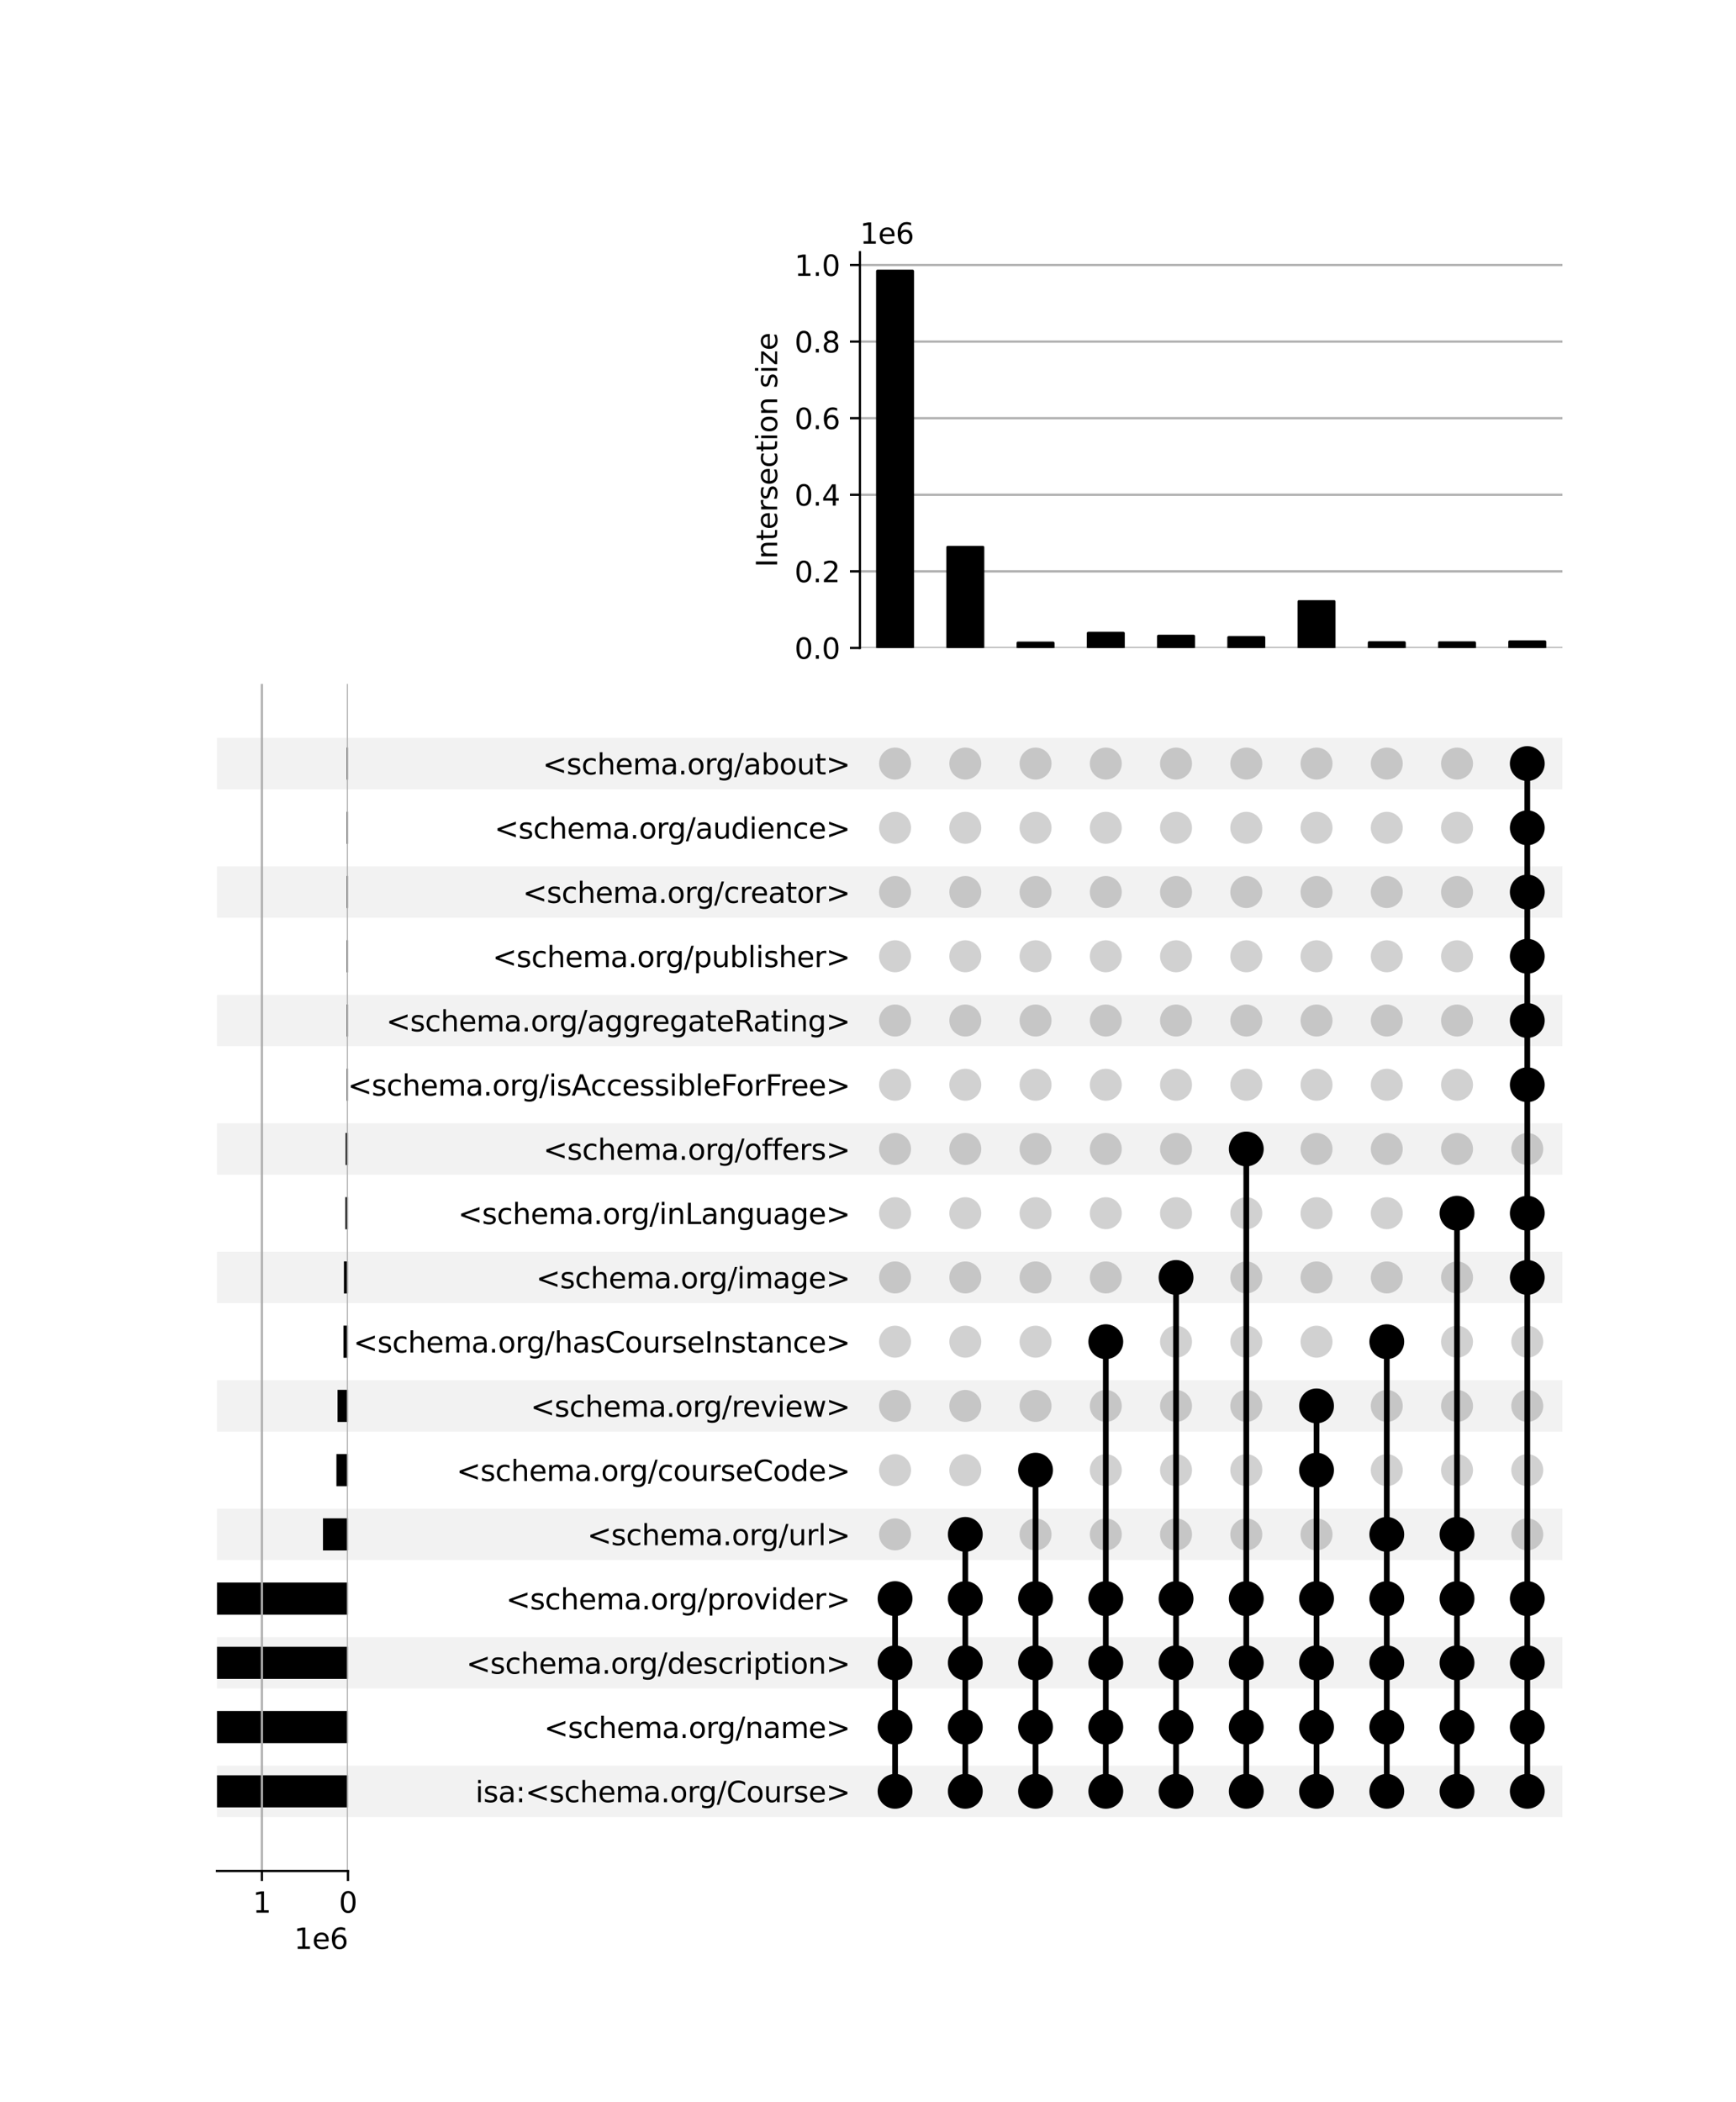 <?xml version="1.0" encoding="utf-8" standalone="no"?>
<!DOCTYPE svg PUBLIC "-//W3C//DTD SVG 1.1//EN"
  "http://www.w3.org/Graphics/SVG/1.1/DTD/svg11.dtd">
<svg xmlns:xlink="http://www.w3.org/1999/xlink" width="608pt" height="736pt" viewBox="0 0 608 736" xmlns="http://www.w3.org/2000/svg" version="1.1">
 <defs>
  <style type="text/css">*{stroke-linejoin: round; stroke-linecap: butt}</style>
 </defs>
 <g id="figure_1">
  <g id="patch_1">
   <path d="M 0 736 
L 608 736 
L 608 0 
L 0 0 
z
" style="fill: #ffffff"/>
  </g>
  <g id="axes_1">
   <g id="patch_2">
    <path d="M 76 636.149 
L 547.2 636.149 
L 547.2 618.158 
L 76 618.158 
z
" clip-path="url(#p215351801d)" style="fill-opacity: 0.051"/>
   </g>
   <g id="patch_3">
    <path d="M 76 591.172 
L 547.2 591.172 
L 547.2 573.18 
L 76 573.18 
z
" clip-path="url(#p215351801d)" style="fill-opacity: 0.051"/>
   </g>
   <g id="patch_4">
    <path d="M 76 546.194 
L 547.2 546.194 
L 547.2 528.203 
L 76 528.203 
z
" clip-path="url(#p215351801d)" style="fill-opacity: 0.051"/>
   </g>
   <g id="patch_5">
    <path d="M 76 501.216 
L 547.2 501.216 
L 547.2 483.225 
L 76 483.225 
z
" clip-path="url(#p215351801d)" style="fill-opacity: 0.051"/>
   </g>
   <g id="patch_6">
    <path d="M 76 456.238 
L 547.2 456.238 
L 547.2 438.247 
L 76 438.247 
z
" clip-path="url(#p215351801d)" style="fill-opacity: 0.051"/>
   </g>
   <g id="patch_7">
    <path d="M 76 411.26 
L 547.2 411.26 
L 547.2 393.269 
L 76 393.269 
z
" clip-path="url(#p215351801d)" style="fill-opacity: 0.051"/>
   </g>
   <g id="patch_8">
    <path d="M 76 366.283 
L 547.2 366.283 
L 547.2 348.292 
L 76 348.292 
z
" clip-path="url(#p215351801d)" style="fill-opacity: 0.051"/>
   </g>
   <g id="patch_9">
    <path d="M 76 321.305 
L 547.2 321.305 
L 547.2 303.314 
L 76 303.314 
z
" clip-path="url(#p215351801d)" style="fill-opacity: 0.051"/>
   </g>
   <g id="patch_10">
    <path d="M 76 276.327 
L 547.2 276.327 
L 547.2 258.336 
L 76 258.336 
z
" clip-path="url(#p215351801d)" style="fill-opacity: 0.051"/>
   </g>
   <g id="matplotlib.axis_1"/>
   <g id="matplotlib.axis_2">
    <g id="ytick_1"/>
    <g id="ytick_2"/>
    <g id="ytick_3"/>
    <g id="ytick_4"/>
    <g id="ytick_5"/>
    <g id="ytick_6"/>
    <g id="ytick_7"/>
    <g id="ytick_8"/>
    <g id="ytick_9"/>
    <g id="ytick_10"/>
    <g id="ytick_11"/>
    <g id="ytick_12"/>
    <g id="ytick_13"/>
    <g id="ytick_14"/>
    <g id="ytick_15"/>
    <g id="ytick_16"/>
    <g id="ytick_17"/>
   </g>
  </g>
  <g id="axes_2">
   <g id="matplotlib.axis_3">
    <g id="ytick_18">
     <g id="line2d_1"/>
     <g id="text_1">
      <!-- isa:&lt;schema.org/Course&gt; -->
      <g transform="translate(166.502 630.953) scale(0.1 -0.1)">
       <defs>
        <path id="DejaVuSans-69" d="M 603 3500 
L 1178 3500 
L 1178 0 
L 603 0 
L 603 3500 
z
M 603 4863 
L 1178 4863 
L 1178 4134 
L 603 4134 
L 603 4863 
z
" transform="scale(0.016)"/>
        <path id="DejaVuSans-73" d="M 2834 3397 
L 2834 2853 
Q 2591 2978 2328 3040 
Q 2066 3103 1784 3103 
Q 1356 3103 1142 2972 
Q 928 2841 928 2578 
Q 928 2378 1081 2264 
Q 1234 2150 1697 2047 
L 1894 2003 
Q 2506 1872 2764 1633 
Q 3022 1394 3022 966 
Q 3022 478 2636 193 
Q 2250 -91 1575 -91 
Q 1294 -91 989 -36 
Q 684 19 347 128 
L 347 722 
Q 666 556 975 473 
Q 1284 391 1588 391 
Q 1994 391 2212 530 
Q 2431 669 2431 922 
Q 2431 1156 2273 1281 
Q 2116 1406 1581 1522 
L 1381 1569 
Q 847 1681 609 1914 
Q 372 2147 372 2553 
Q 372 3047 722 3315 
Q 1072 3584 1716 3584 
Q 2034 3584 2315 3537 
Q 2597 3491 2834 3397 
z
" transform="scale(0.016)"/>
        <path id="DejaVuSans-61" d="M 2194 1759 
Q 1497 1759 1228 1600 
Q 959 1441 959 1056 
Q 959 750 1161 570 
Q 1363 391 1709 391 
Q 2188 391 2477 730 
Q 2766 1069 2766 1631 
L 2766 1759 
L 2194 1759 
z
M 3341 1997 
L 3341 0 
L 2766 0 
L 2766 531 
Q 2569 213 2275 61 
Q 1981 -91 1556 -91 
Q 1019 -91 701 211 
Q 384 513 384 1019 
Q 384 1609 779 1909 
Q 1175 2209 1959 2209 
L 2766 2209 
L 2766 2266 
Q 2766 2663 2505 2880 
Q 2244 3097 1772 3097 
Q 1472 3097 1187 3025 
Q 903 2953 641 2809 
L 641 3341 
Q 956 3463 1253 3523 
Q 1550 3584 1831 3584 
Q 2591 3584 2966 3190 
Q 3341 2797 3341 1997 
z
" transform="scale(0.016)"/>
        <path id="DejaVuSans-3a" d="M 750 794 
L 1409 794 
L 1409 0 
L 750 0 
L 750 794 
z
M 750 3309 
L 1409 3309 
L 1409 2516 
L 750 2516 
L 750 3309 
z
" transform="scale(0.016)"/>
        <path id="DejaVuSans-3c" d="M 4684 3150 
L 1459 2003 
L 4684 863 
L 4684 294 
L 678 1747 
L 678 2266 
L 4684 3719 
L 4684 3150 
z
" transform="scale(0.016)"/>
        <path id="DejaVuSans-63" d="M 3122 3366 
L 3122 2828 
Q 2878 2963 2633 3030 
Q 2388 3097 2138 3097 
Q 1578 3097 1268 2742 
Q 959 2388 959 1747 
Q 959 1106 1268 751 
Q 1578 397 2138 397 
Q 2388 397 2633 464 
Q 2878 531 3122 666 
L 3122 134 
Q 2881 22 2623 -34 
Q 2366 -91 2075 -91 
Q 1284 -91 818 406 
Q 353 903 353 1747 
Q 353 2603 823 3093 
Q 1294 3584 2113 3584 
Q 2378 3584 2631 3529 
Q 2884 3475 3122 3366 
z
" transform="scale(0.016)"/>
        <path id="DejaVuSans-68" d="M 3513 2113 
L 3513 0 
L 2938 0 
L 2938 2094 
Q 2938 2591 2744 2837 
Q 2550 3084 2163 3084 
Q 1697 3084 1428 2787 
Q 1159 2491 1159 1978 
L 1159 0 
L 581 0 
L 581 4863 
L 1159 4863 
L 1159 2956 
Q 1366 3272 1645 3428 
Q 1925 3584 2291 3584 
Q 2894 3584 3203 3211 
Q 3513 2838 3513 2113 
z
" transform="scale(0.016)"/>
        <path id="DejaVuSans-65" d="M 3597 1894 
L 3597 1613 
L 953 1613 
Q 991 1019 1311 708 
Q 1631 397 2203 397 
Q 2534 397 2845 478 
Q 3156 559 3463 722 
L 3463 178 
Q 3153 47 2828 -22 
Q 2503 -91 2169 -91 
Q 1331 -91 842 396 
Q 353 884 353 1716 
Q 353 2575 817 3079 
Q 1281 3584 2069 3584 
Q 2775 3584 3186 3129 
Q 3597 2675 3597 1894 
z
M 3022 2063 
Q 3016 2534 2758 2815 
Q 2500 3097 2075 3097 
Q 1594 3097 1305 2825 
Q 1016 2553 972 2059 
L 3022 2063 
z
" transform="scale(0.016)"/>
        <path id="DejaVuSans-6d" d="M 3328 2828 
Q 3544 3216 3844 3400 
Q 4144 3584 4550 3584 
Q 5097 3584 5394 3201 
Q 5691 2819 5691 2113 
L 5691 0 
L 5113 0 
L 5113 2094 
Q 5113 2597 4934 2840 
Q 4756 3084 4391 3084 
Q 3944 3084 3684 2787 
Q 3425 2491 3425 1978 
L 3425 0 
L 2847 0 
L 2847 2094 
Q 2847 2600 2669 2842 
Q 2491 3084 2119 3084 
Q 1678 3084 1418 2786 
Q 1159 2488 1159 1978 
L 1159 0 
L 581 0 
L 581 3500 
L 1159 3500 
L 1159 2956 
Q 1356 3278 1631 3431 
Q 1906 3584 2284 3584 
Q 2666 3584 2933 3390 
Q 3200 3197 3328 2828 
z
" transform="scale(0.016)"/>
        <path id="DejaVuSans-2e" d="M 684 794 
L 1344 794 
L 1344 0 
L 684 0 
L 684 794 
z
" transform="scale(0.016)"/>
        <path id="DejaVuSans-6f" d="M 1959 3097 
Q 1497 3097 1228 2736 
Q 959 2375 959 1747 
Q 959 1119 1226 758 
Q 1494 397 1959 397 
Q 2419 397 2687 759 
Q 2956 1122 2956 1747 
Q 2956 2369 2687 2733 
Q 2419 3097 1959 3097 
z
M 1959 3584 
Q 2709 3584 3137 3096 
Q 3566 2609 3566 1747 
Q 3566 888 3137 398 
Q 2709 -91 1959 -91 
Q 1206 -91 779 398 
Q 353 888 353 1747 
Q 353 2609 779 3096 
Q 1206 3584 1959 3584 
z
" transform="scale(0.016)"/>
        <path id="DejaVuSans-72" d="M 2631 2963 
Q 2534 3019 2420 3045 
Q 2306 3072 2169 3072 
Q 1681 3072 1420 2755 
Q 1159 2438 1159 1844 
L 1159 0 
L 581 0 
L 581 3500 
L 1159 3500 
L 1159 2956 
Q 1341 3275 1631 3429 
Q 1922 3584 2338 3584 
Q 2397 3584 2469 3576 
Q 2541 3569 2628 3553 
L 2631 2963 
z
" transform="scale(0.016)"/>
        <path id="DejaVuSans-67" d="M 2906 1791 
Q 2906 2416 2648 2759 
Q 2391 3103 1925 3103 
Q 1463 3103 1205 2759 
Q 947 2416 947 1791 
Q 947 1169 1205 825 
Q 1463 481 1925 481 
Q 2391 481 2648 825 
Q 2906 1169 2906 1791 
z
M 3481 434 
Q 3481 -459 3084 -895 
Q 2688 -1331 1869 -1331 
Q 1566 -1331 1297 -1286 
Q 1028 -1241 775 -1147 
L 775 -588 
Q 1028 -725 1275 -790 
Q 1522 -856 1778 -856 
Q 2344 -856 2625 -561 
Q 2906 -266 2906 331 
L 2906 616 
Q 2728 306 2450 153 
Q 2172 0 1784 0 
Q 1141 0 747 490 
Q 353 981 353 1791 
Q 353 2603 747 3093 
Q 1141 3584 1784 3584 
Q 2172 3584 2450 3431 
Q 2728 3278 2906 2969 
L 2906 3500 
L 3481 3500 
L 3481 434 
z
" transform="scale(0.016)"/>
        <path id="DejaVuSans-2f" d="M 1625 4666 
L 2156 4666 
L 531 -594 
L 0 -594 
L 1625 4666 
z
" transform="scale(0.016)"/>
        <path id="DejaVuSans-43" d="M 4122 4306 
L 4122 3641 
Q 3803 3938 3442 4084 
Q 3081 4231 2675 4231 
Q 1875 4231 1450 3742 
Q 1025 3253 1025 2328 
Q 1025 1406 1450 917 
Q 1875 428 2675 428 
Q 3081 428 3442 575 
Q 3803 722 4122 1019 
L 4122 359 
Q 3791 134 3420 21 
Q 3050 -91 2638 -91 
Q 1578 -91 968 557 
Q 359 1206 359 2328 
Q 359 3453 968 4101 
Q 1578 4750 2638 4750 
Q 3056 4750 3426 4639 
Q 3797 4528 4122 4306 
z
" transform="scale(0.016)"/>
        <path id="DejaVuSans-75" d="M 544 1381 
L 544 3500 
L 1119 3500 
L 1119 1403 
Q 1119 906 1312 657 
Q 1506 409 1894 409 
Q 2359 409 2629 706 
Q 2900 1003 2900 1516 
L 2900 3500 
L 3475 3500 
L 3475 0 
L 2900 0 
L 2900 538 
Q 2691 219 2414 64 
Q 2138 -91 1772 -91 
Q 1169 -91 856 284 
Q 544 659 544 1381 
z
M 1991 3584 
L 1991 3584 
z
" transform="scale(0.016)"/>
        <path id="DejaVuSans-3e" d="M 678 3150 
L 678 3719 
L 4684 2266 
L 4684 1747 
L 678 294 
L 678 863 
L 3897 2003 
L 678 3150 
z
" transform="scale(0.016)"/>
       </defs>
       <use xlink:href="#DejaVuSans-69"/>
       <use xlink:href="#DejaVuSans-73" x="27.783"/>
       <use xlink:href="#DejaVuSans-61" x="79.883"/>
       <use xlink:href="#DejaVuSans-3a" x="141.162"/>
       <use xlink:href="#DejaVuSans-3c" x="174.854"/>
       <use xlink:href="#DejaVuSans-73" x="258.643"/>
       <use xlink:href="#DejaVuSans-63" x="310.742"/>
       <use xlink:href="#DejaVuSans-68" x="365.723"/>
       <use xlink:href="#DejaVuSans-65" x="429.102"/>
       <use xlink:href="#DejaVuSans-6d" x="490.625"/>
       <use xlink:href="#DejaVuSans-61" x="588.037"/>
       <use xlink:href="#DejaVuSans-2e" x="649.316"/>
       <use xlink:href="#DejaVuSans-6f" x="681.104"/>
       <use xlink:href="#DejaVuSans-72" x="742.285"/>
       <use xlink:href="#DejaVuSans-67" x="781.648"/>
       <use xlink:href="#DejaVuSans-2f" x="845.125"/>
       <use xlink:href="#DejaVuSans-43" x="878.816"/>
       <use xlink:href="#DejaVuSans-6f" x="948.641"/>
       <use xlink:href="#DejaVuSans-75" x="1009.822"/>
       <use xlink:href="#DejaVuSans-72" x="1073.201"/>
       <use xlink:href="#DejaVuSans-73" x="1114.314"/>
       <use xlink:href="#DejaVuSans-65" x="1166.414"/>
       <use xlink:href="#DejaVuSans-3e" x="1227.938"/>
      </g>
     </g>
    </g>
    <g id="ytick_19">
     <g id="line2d_2"/>
     <g id="text_2">
      <!-- &lt;schema.org/name&gt; -->
      <g transform="translate(190.539 608.464) scale(0.1 -0.1)">
       <defs>
        <path id="DejaVuSans-6e" d="M 3513 2113 
L 3513 0 
L 2938 0 
L 2938 2094 
Q 2938 2591 2744 2837 
Q 2550 3084 2163 3084 
Q 1697 3084 1428 2787 
Q 1159 2491 1159 1978 
L 1159 0 
L 581 0 
L 581 3500 
L 1159 3500 
L 1159 2956 
Q 1366 3272 1645 3428 
Q 1925 3584 2291 3584 
Q 2894 3584 3203 3211 
Q 3513 2838 3513 2113 
z
" transform="scale(0.016)"/>
       </defs>
       <use xlink:href="#DejaVuSans-3c"/>
       <use xlink:href="#DejaVuSans-73" x="83.789"/>
       <use xlink:href="#DejaVuSans-63" x="135.889"/>
       <use xlink:href="#DejaVuSans-68" x="190.869"/>
       <use xlink:href="#DejaVuSans-65" x="254.248"/>
       <use xlink:href="#DejaVuSans-6d" x="315.771"/>
       <use xlink:href="#DejaVuSans-61" x="413.184"/>
       <use xlink:href="#DejaVuSans-2e" x="474.463"/>
       <use xlink:href="#DejaVuSans-6f" x="506.25"/>
       <use xlink:href="#DejaVuSans-72" x="567.432"/>
       <use xlink:href="#DejaVuSans-67" x="606.795"/>
       <use xlink:href="#DejaVuSans-2f" x="670.271"/>
       <use xlink:href="#DejaVuSans-6e" x="703.963"/>
       <use xlink:href="#DejaVuSans-61" x="767.342"/>
       <use xlink:href="#DejaVuSans-6d" x="828.621"/>
       <use xlink:href="#DejaVuSans-65" x="926.033"/>
       <use xlink:href="#DejaVuSans-3e" x="987.557"/>
      </g>
     </g>
    </g>
    <g id="ytick_20">
     <g id="line2d_3"/>
     <g id="text_3">
      <!-- &lt;schema.org/description&gt; -->
      <g transform="translate(163.297 585.975) scale(0.1 -0.1)">
       <defs>
        <path id="DejaVuSans-64" d="M 2906 2969 
L 2906 4863 
L 3481 4863 
L 3481 0 
L 2906 0 
L 2906 525 
Q 2725 213 2448 61 
Q 2172 -91 1784 -91 
Q 1150 -91 751 415 
Q 353 922 353 1747 
Q 353 2572 751 3078 
Q 1150 3584 1784 3584 
Q 2172 3584 2448 3432 
Q 2725 3281 2906 2969 
z
M 947 1747 
Q 947 1113 1208 752 
Q 1469 391 1925 391 
Q 2381 391 2643 752 
Q 2906 1113 2906 1747 
Q 2906 2381 2643 2742 
Q 2381 3103 1925 3103 
Q 1469 3103 1208 2742 
Q 947 2381 947 1747 
z
" transform="scale(0.016)"/>
        <path id="DejaVuSans-70" d="M 1159 525 
L 1159 -1331 
L 581 -1331 
L 581 3500 
L 1159 3500 
L 1159 2969 
Q 1341 3281 1617 3432 
Q 1894 3584 2278 3584 
Q 2916 3584 3314 3078 
Q 3713 2572 3713 1747 
Q 3713 922 3314 415 
Q 2916 -91 2278 -91 
Q 1894 -91 1617 61 
Q 1341 213 1159 525 
z
M 3116 1747 
Q 3116 2381 2855 2742 
Q 2594 3103 2138 3103 
Q 1681 3103 1420 2742 
Q 1159 2381 1159 1747 
Q 1159 1113 1420 752 
Q 1681 391 2138 391 
Q 2594 391 2855 752 
Q 3116 1113 3116 1747 
z
" transform="scale(0.016)"/>
        <path id="DejaVuSans-74" d="M 1172 4494 
L 1172 3500 
L 2356 3500 
L 2356 3053 
L 1172 3053 
L 1172 1153 
Q 1172 725 1289 603 
Q 1406 481 1766 481 
L 2356 481 
L 2356 0 
L 1766 0 
Q 1100 0 847 248 
Q 594 497 594 1153 
L 594 3053 
L 172 3053 
L 172 3500 
L 594 3500 
L 594 4494 
L 1172 4494 
z
" transform="scale(0.016)"/>
       </defs>
       <use xlink:href="#DejaVuSans-3c"/>
       <use xlink:href="#DejaVuSans-73" x="83.789"/>
       <use xlink:href="#DejaVuSans-63" x="135.889"/>
       <use xlink:href="#DejaVuSans-68" x="190.869"/>
       <use xlink:href="#DejaVuSans-65" x="254.248"/>
       <use xlink:href="#DejaVuSans-6d" x="315.771"/>
       <use xlink:href="#DejaVuSans-61" x="413.184"/>
       <use xlink:href="#DejaVuSans-2e" x="474.463"/>
       <use xlink:href="#DejaVuSans-6f" x="506.25"/>
       <use xlink:href="#DejaVuSans-72" x="567.432"/>
       <use xlink:href="#DejaVuSans-67" x="606.795"/>
       <use xlink:href="#DejaVuSans-2f" x="670.271"/>
       <use xlink:href="#DejaVuSans-64" x="703.963"/>
       <use xlink:href="#DejaVuSans-65" x="767.439"/>
       <use xlink:href="#DejaVuSans-73" x="828.963"/>
       <use xlink:href="#DejaVuSans-63" x="881.062"/>
       <use xlink:href="#DejaVuSans-72" x="936.043"/>
       <use xlink:href="#DejaVuSans-69" x="977.156"/>
       <use xlink:href="#DejaVuSans-70" x="1004.939"/>
       <use xlink:href="#DejaVuSans-74" x="1068.416"/>
       <use xlink:href="#DejaVuSans-69" x="1107.625"/>
       <use xlink:href="#DejaVuSans-6f" x="1135.408"/>
       <use xlink:href="#DejaVuSans-6e" x="1196.59"/>
       <use xlink:href="#DejaVuSans-3e" x="1259.969"/>
      </g>
     </g>
    </g>
    <g id="ytick_21">
     <g id="line2d_4"/>
     <g id="text_4">
      <!-- &lt;schema.org/provider&gt; -->
      <g transform="translate(177.236 563.486) scale(0.1 -0.1)">
       <defs>
        <path id="DejaVuSans-76" d="M 191 3500 
L 800 3500 
L 1894 563 
L 2988 3500 
L 3597 3500 
L 2284 0 
L 1503 0 
L 191 3500 
z
" transform="scale(0.016)"/>
       </defs>
       <use xlink:href="#DejaVuSans-3c"/>
       <use xlink:href="#DejaVuSans-73" x="83.789"/>
       <use xlink:href="#DejaVuSans-63" x="135.889"/>
       <use xlink:href="#DejaVuSans-68" x="190.869"/>
       <use xlink:href="#DejaVuSans-65" x="254.248"/>
       <use xlink:href="#DejaVuSans-6d" x="315.771"/>
       <use xlink:href="#DejaVuSans-61" x="413.184"/>
       <use xlink:href="#DejaVuSans-2e" x="474.463"/>
       <use xlink:href="#DejaVuSans-6f" x="506.25"/>
       <use xlink:href="#DejaVuSans-72" x="567.432"/>
       <use xlink:href="#DejaVuSans-67" x="606.795"/>
       <use xlink:href="#DejaVuSans-2f" x="670.271"/>
       <use xlink:href="#DejaVuSans-70" x="703.963"/>
       <use xlink:href="#DejaVuSans-72" x="767.439"/>
       <use xlink:href="#DejaVuSans-6f" x="806.303"/>
       <use xlink:href="#DejaVuSans-76" x="867.484"/>
       <use xlink:href="#DejaVuSans-69" x="926.664"/>
       <use xlink:href="#DejaVuSans-64" x="954.447"/>
       <use xlink:href="#DejaVuSans-65" x="1017.924"/>
       <use xlink:href="#DejaVuSans-72" x="1079.447"/>
       <use xlink:href="#DejaVuSans-3e" x="1120.561"/>
      </g>
     </g>
    </g>
    <g id="ytick_22">
     <g id="line2d_5"/>
     <g id="text_5">
      <!-- &lt;schema.org/url&gt; -->
      <g transform="translate(205.672 540.997) scale(0.1 -0.1)">
       <defs>
        <path id="DejaVuSans-6c" d="M 603 4863 
L 1178 4863 
L 1178 0 
L 603 0 
L 603 4863 
z
" transform="scale(0.016)"/>
       </defs>
       <use xlink:href="#DejaVuSans-3c"/>
       <use xlink:href="#DejaVuSans-73" x="83.789"/>
       <use xlink:href="#DejaVuSans-63" x="135.889"/>
       <use xlink:href="#DejaVuSans-68" x="190.869"/>
       <use xlink:href="#DejaVuSans-65" x="254.248"/>
       <use xlink:href="#DejaVuSans-6d" x="315.771"/>
       <use xlink:href="#DejaVuSans-61" x="413.184"/>
       <use xlink:href="#DejaVuSans-2e" x="474.463"/>
       <use xlink:href="#DejaVuSans-6f" x="506.25"/>
       <use xlink:href="#DejaVuSans-72" x="567.432"/>
       <use xlink:href="#DejaVuSans-67" x="606.795"/>
       <use xlink:href="#DejaVuSans-2f" x="670.271"/>
       <use xlink:href="#DejaVuSans-75" x="703.963"/>
       <use xlink:href="#DejaVuSans-72" x="767.342"/>
       <use xlink:href="#DejaVuSans-6c" x="808.455"/>
       <use xlink:href="#DejaVuSans-3e" x="836.238"/>
      </g>
     </g>
    </g>
    <g id="ytick_23">
     <g id="line2d_6"/>
     <g id="text_6">
      <!-- &lt;schema.org/courseCode&gt; -->
      <g transform="translate(159.867 518.509) scale(0.1 -0.1)">
       <use xlink:href="#DejaVuSans-3c"/>
       <use xlink:href="#DejaVuSans-73" x="83.789"/>
       <use xlink:href="#DejaVuSans-63" x="135.889"/>
       <use xlink:href="#DejaVuSans-68" x="190.869"/>
       <use xlink:href="#DejaVuSans-65" x="254.248"/>
       <use xlink:href="#DejaVuSans-6d" x="315.771"/>
       <use xlink:href="#DejaVuSans-61" x="413.184"/>
       <use xlink:href="#DejaVuSans-2e" x="474.463"/>
       <use xlink:href="#DejaVuSans-6f" x="506.25"/>
       <use xlink:href="#DejaVuSans-72" x="567.432"/>
       <use xlink:href="#DejaVuSans-67" x="606.795"/>
       <use xlink:href="#DejaVuSans-2f" x="670.271"/>
       <use xlink:href="#DejaVuSans-63" x="703.963"/>
       <use xlink:href="#DejaVuSans-6f" x="758.943"/>
       <use xlink:href="#DejaVuSans-75" x="820.125"/>
       <use xlink:href="#DejaVuSans-72" x="883.504"/>
       <use xlink:href="#DejaVuSans-73" x="924.617"/>
       <use xlink:href="#DejaVuSans-65" x="976.717"/>
       <use xlink:href="#DejaVuSans-43" x="1038.24"/>
       <use xlink:href="#DejaVuSans-6f" x="1108.064"/>
       <use xlink:href="#DejaVuSans-64" x="1169.246"/>
       <use xlink:href="#DejaVuSans-65" x="1232.723"/>
       <use xlink:href="#DejaVuSans-3e" x="1294.246"/>
      </g>
     </g>
    </g>
    <g id="ytick_24">
     <g id="line2d_7"/>
     <g id="text_7">
      <!-- &lt;schema.org/review&gt; -->
      <g transform="translate(185.831 496.02) scale(0.1 -0.1)">
       <defs>
        <path id="DejaVuSans-77" d="M 269 3500 
L 844 3500 
L 1563 769 
L 2278 3500 
L 2956 3500 
L 3675 769 
L 4391 3500 
L 4966 3500 
L 4050 0 
L 3372 0 
L 2619 2869 
L 1863 0 
L 1184 0 
L 269 3500 
z
" transform="scale(0.016)"/>
       </defs>
       <use xlink:href="#DejaVuSans-3c"/>
       <use xlink:href="#DejaVuSans-73" x="83.789"/>
       <use xlink:href="#DejaVuSans-63" x="135.889"/>
       <use xlink:href="#DejaVuSans-68" x="190.869"/>
       <use xlink:href="#DejaVuSans-65" x="254.248"/>
       <use xlink:href="#DejaVuSans-6d" x="315.771"/>
       <use xlink:href="#DejaVuSans-61" x="413.184"/>
       <use xlink:href="#DejaVuSans-2e" x="474.463"/>
       <use xlink:href="#DejaVuSans-6f" x="506.25"/>
       <use xlink:href="#DejaVuSans-72" x="567.432"/>
       <use xlink:href="#DejaVuSans-67" x="606.795"/>
       <use xlink:href="#DejaVuSans-2f" x="670.271"/>
       <use xlink:href="#DejaVuSans-72" x="703.963"/>
       <use xlink:href="#DejaVuSans-65" x="742.826"/>
       <use xlink:href="#DejaVuSans-76" x="804.35"/>
       <use xlink:href="#DejaVuSans-69" x="863.529"/>
       <use xlink:href="#DejaVuSans-65" x="891.312"/>
       <use xlink:href="#DejaVuSans-77" x="952.836"/>
       <use xlink:href="#DejaVuSans-3e" x="1034.623"/>
      </g>
     </g>
    </g>
    <g id="ytick_25">
     <g id="line2d_8"/>
     <g id="text_8">
      <!-- &lt;schema.org/hasCourseInstance&gt; -->
      <g transform="translate(123.777 473.531) scale(0.1 -0.1)">
       <defs>
        <path id="DejaVuSans-49" d="M 628 4666 
L 1259 4666 
L 1259 0 
L 628 0 
L 628 4666 
z
" transform="scale(0.016)"/>
       </defs>
       <use xlink:href="#DejaVuSans-3c"/>
       <use xlink:href="#DejaVuSans-73" x="83.789"/>
       <use xlink:href="#DejaVuSans-63" x="135.889"/>
       <use xlink:href="#DejaVuSans-68" x="190.869"/>
       <use xlink:href="#DejaVuSans-65" x="254.248"/>
       <use xlink:href="#DejaVuSans-6d" x="315.771"/>
       <use xlink:href="#DejaVuSans-61" x="413.184"/>
       <use xlink:href="#DejaVuSans-2e" x="474.463"/>
       <use xlink:href="#DejaVuSans-6f" x="506.25"/>
       <use xlink:href="#DejaVuSans-72" x="567.432"/>
       <use xlink:href="#DejaVuSans-67" x="606.795"/>
       <use xlink:href="#DejaVuSans-2f" x="670.271"/>
       <use xlink:href="#DejaVuSans-68" x="703.963"/>
       <use xlink:href="#DejaVuSans-61" x="767.342"/>
       <use xlink:href="#DejaVuSans-73" x="828.621"/>
       <use xlink:href="#DejaVuSans-43" x="880.721"/>
       <use xlink:href="#DejaVuSans-6f" x="950.545"/>
       <use xlink:href="#DejaVuSans-75" x="1011.727"/>
       <use xlink:href="#DejaVuSans-72" x="1075.105"/>
       <use xlink:href="#DejaVuSans-73" x="1116.219"/>
       <use xlink:href="#DejaVuSans-65" x="1168.318"/>
       <use xlink:href="#DejaVuSans-49" x="1229.842"/>
       <use xlink:href="#DejaVuSans-6e" x="1259.334"/>
       <use xlink:href="#DejaVuSans-73" x="1322.713"/>
       <use xlink:href="#DejaVuSans-74" x="1374.812"/>
       <use xlink:href="#DejaVuSans-61" x="1414.021"/>
       <use xlink:href="#DejaVuSans-6e" x="1475.301"/>
       <use xlink:href="#DejaVuSans-63" x="1538.68"/>
       <use xlink:href="#DejaVuSans-65" x="1593.66"/>
       <use xlink:href="#DejaVuSans-3e" x="1655.184"/>
      </g>
     </g>
    </g>
    <g id="ytick_26">
     <g id="line2d_9"/>
     <g id="text_9">
      <!-- &lt;schema.org/image&gt; -->
      <g transform="translate(187.75 451.042) scale(0.1 -0.1)">
       <use xlink:href="#DejaVuSans-3c"/>
       <use xlink:href="#DejaVuSans-73" x="83.789"/>
       <use xlink:href="#DejaVuSans-63" x="135.889"/>
       <use xlink:href="#DejaVuSans-68" x="190.869"/>
       <use xlink:href="#DejaVuSans-65" x="254.248"/>
       <use xlink:href="#DejaVuSans-6d" x="315.771"/>
       <use xlink:href="#DejaVuSans-61" x="413.184"/>
       <use xlink:href="#DejaVuSans-2e" x="474.463"/>
       <use xlink:href="#DejaVuSans-6f" x="506.25"/>
       <use xlink:href="#DejaVuSans-72" x="567.432"/>
       <use xlink:href="#DejaVuSans-67" x="606.795"/>
       <use xlink:href="#DejaVuSans-2f" x="670.271"/>
       <use xlink:href="#DejaVuSans-69" x="703.963"/>
       <use xlink:href="#DejaVuSans-6d" x="731.746"/>
       <use xlink:href="#DejaVuSans-61" x="829.158"/>
       <use xlink:href="#DejaVuSans-67" x="890.438"/>
       <use xlink:href="#DejaVuSans-65" x="953.914"/>
       <use xlink:href="#DejaVuSans-3e" x="1015.438"/>
      </g>
     </g>
    </g>
    <g id="ytick_27">
     <g id="line2d_10"/>
     <g id="text_10">
      <!-- &lt;schema.org/inLanguage&gt; -->
      <g transform="translate(160.43 428.553) scale(0.1 -0.1)">
       <defs>
        <path id="DejaVuSans-4c" d="M 628 4666 
L 1259 4666 
L 1259 531 
L 3531 531 
L 3531 0 
L 628 0 
L 628 4666 
z
" transform="scale(0.016)"/>
       </defs>
       <use xlink:href="#DejaVuSans-3c"/>
       <use xlink:href="#DejaVuSans-73" x="83.789"/>
       <use xlink:href="#DejaVuSans-63" x="135.889"/>
       <use xlink:href="#DejaVuSans-68" x="190.869"/>
       <use xlink:href="#DejaVuSans-65" x="254.248"/>
       <use xlink:href="#DejaVuSans-6d" x="315.771"/>
       <use xlink:href="#DejaVuSans-61" x="413.184"/>
       <use xlink:href="#DejaVuSans-2e" x="474.463"/>
       <use xlink:href="#DejaVuSans-6f" x="506.25"/>
       <use xlink:href="#DejaVuSans-72" x="567.432"/>
       <use xlink:href="#DejaVuSans-67" x="606.795"/>
       <use xlink:href="#DejaVuSans-2f" x="670.271"/>
       <use xlink:href="#DejaVuSans-69" x="703.963"/>
       <use xlink:href="#DejaVuSans-6e" x="731.746"/>
       <use xlink:href="#DejaVuSans-4c" x="795.125"/>
       <use xlink:href="#DejaVuSans-61" x="850.838"/>
       <use xlink:href="#DejaVuSans-6e" x="912.117"/>
       <use xlink:href="#DejaVuSans-67" x="975.496"/>
       <use xlink:href="#DejaVuSans-75" x="1038.973"/>
       <use xlink:href="#DejaVuSans-61" x="1102.352"/>
       <use xlink:href="#DejaVuSans-67" x="1163.631"/>
       <use xlink:href="#DejaVuSans-65" x="1227.107"/>
       <use xlink:href="#DejaVuSans-3e" x="1288.631"/>
      </g>
     </g>
    </g>
    <g id="ytick_28">
     <g id="line2d_11"/>
     <g id="text_11">
      <!-- &lt;schema.org/offers&gt; -->
      <g transform="translate(190.266 406.064) scale(0.1 -0.1)">
       <defs>
        <path id="DejaVuSans-66" d="M 2375 4863 
L 2375 4384 
L 1825 4384 
Q 1516 4384 1395 4259 
Q 1275 4134 1275 3809 
L 1275 3500 
L 2222 3500 
L 2222 3053 
L 1275 3053 
L 1275 0 
L 697 0 
L 697 3053 
L 147 3053 
L 147 3500 
L 697 3500 
L 697 3744 
Q 697 4328 969 4595 
Q 1241 4863 1831 4863 
L 2375 4863 
z
" transform="scale(0.016)"/>
       </defs>
       <use xlink:href="#DejaVuSans-3c"/>
       <use xlink:href="#DejaVuSans-73" x="83.789"/>
       <use xlink:href="#DejaVuSans-63" x="135.889"/>
       <use xlink:href="#DejaVuSans-68" x="190.869"/>
       <use xlink:href="#DejaVuSans-65" x="254.248"/>
       <use xlink:href="#DejaVuSans-6d" x="315.771"/>
       <use xlink:href="#DejaVuSans-61" x="413.184"/>
       <use xlink:href="#DejaVuSans-2e" x="474.463"/>
       <use xlink:href="#DejaVuSans-6f" x="506.25"/>
       <use xlink:href="#DejaVuSans-72" x="567.432"/>
       <use xlink:href="#DejaVuSans-67" x="606.795"/>
       <use xlink:href="#DejaVuSans-2f" x="670.271"/>
       <use xlink:href="#DejaVuSans-6f" x="703.963"/>
       <use xlink:href="#DejaVuSans-66" x="765.145"/>
       <use xlink:href="#DejaVuSans-66" x="800.35"/>
       <use xlink:href="#DejaVuSans-65" x="835.555"/>
       <use xlink:href="#DejaVuSans-72" x="897.078"/>
       <use xlink:href="#DejaVuSans-73" x="938.191"/>
       <use xlink:href="#DejaVuSans-3e" x="990.291"/>
      </g>
     </g>
    </g>
    <g id="ytick_29">
     <g id="line2d_12"/>
     <g id="text_12">
      <!-- &lt;schema.org/isAccessibleForFree&gt; -->
      <g transform="translate(121.781 383.575) scale(0.1 -0.1)">
       <defs>
        <path id="DejaVuSans-41" d="M 2188 4044 
L 1331 1722 
L 3047 1722 
L 2188 4044 
z
M 1831 4666 
L 2547 4666 
L 4325 0 
L 3669 0 
L 3244 1197 
L 1141 1197 
L 716 0 
L 50 0 
L 1831 4666 
z
" transform="scale(0.016)"/>
        <path id="DejaVuSans-62" d="M 3116 1747 
Q 3116 2381 2855 2742 
Q 2594 3103 2138 3103 
Q 1681 3103 1420 2742 
Q 1159 2381 1159 1747 
Q 1159 1113 1420 752 
Q 1681 391 2138 391 
Q 2594 391 2855 752 
Q 3116 1113 3116 1747 
z
M 1159 2969 
Q 1341 3281 1617 3432 
Q 1894 3584 2278 3584 
Q 2916 3584 3314 3078 
Q 3713 2572 3713 1747 
Q 3713 922 3314 415 
Q 2916 -91 2278 -91 
Q 1894 -91 1617 61 
Q 1341 213 1159 525 
L 1159 0 
L 581 0 
L 581 4863 
L 1159 4863 
L 1159 2969 
z
" transform="scale(0.016)"/>
        <path id="DejaVuSans-46" d="M 628 4666 
L 3309 4666 
L 3309 4134 
L 1259 4134 
L 1259 2759 
L 3109 2759 
L 3109 2228 
L 1259 2228 
L 1259 0 
L 628 0 
L 628 4666 
z
" transform="scale(0.016)"/>
       </defs>
       <use xlink:href="#DejaVuSans-3c"/>
       <use xlink:href="#DejaVuSans-73" x="83.789"/>
       <use xlink:href="#DejaVuSans-63" x="135.889"/>
       <use xlink:href="#DejaVuSans-68" x="190.869"/>
       <use xlink:href="#DejaVuSans-65" x="254.248"/>
       <use xlink:href="#DejaVuSans-6d" x="315.771"/>
       <use xlink:href="#DejaVuSans-61" x="413.184"/>
       <use xlink:href="#DejaVuSans-2e" x="474.463"/>
       <use xlink:href="#DejaVuSans-6f" x="506.25"/>
       <use xlink:href="#DejaVuSans-72" x="567.432"/>
       <use xlink:href="#DejaVuSans-67" x="606.795"/>
       <use xlink:href="#DejaVuSans-2f" x="670.271"/>
       <use xlink:href="#DejaVuSans-69" x="703.963"/>
       <use xlink:href="#DejaVuSans-73" x="731.746"/>
       <use xlink:href="#DejaVuSans-41" x="783.846"/>
       <use xlink:href="#DejaVuSans-63" x="850.504"/>
       <use xlink:href="#DejaVuSans-63" x="905.484"/>
       <use xlink:href="#DejaVuSans-65" x="960.465"/>
       <use xlink:href="#DejaVuSans-73" x="1021.988"/>
       <use xlink:href="#DejaVuSans-73" x="1074.088"/>
       <use xlink:href="#DejaVuSans-69" x="1126.188"/>
       <use xlink:href="#DejaVuSans-62" x="1153.971"/>
       <use xlink:href="#DejaVuSans-6c" x="1217.447"/>
       <use xlink:href="#DejaVuSans-65" x="1245.23"/>
       <use xlink:href="#DejaVuSans-46" x="1306.754"/>
       <use xlink:href="#DejaVuSans-6f" x="1360.648"/>
       <use xlink:href="#DejaVuSans-72" x="1421.83"/>
       <use xlink:href="#DejaVuSans-46" x="1462.943"/>
       <use xlink:href="#DejaVuSans-72" x="1513.213"/>
       <use xlink:href="#DejaVuSans-65" x="1552.076"/>
       <use xlink:href="#DejaVuSans-65" x="1613.6"/>
       <use xlink:href="#DejaVuSans-3e" x="1675.123"/>
      </g>
     </g>
    </g>
    <g id="ytick_30">
     <g id="line2d_13"/>
     <g id="text_13">
      <!-- &lt;schema.org/aggregateRating&gt; -->
      <g transform="translate(135.249 361.086) scale(0.1 -0.1)">
       <defs>
        <path id="DejaVuSans-52" d="M 2841 2188 
Q 3044 2119 3236 1894 
Q 3428 1669 3622 1275 
L 4263 0 
L 3584 0 
L 2988 1197 
Q 2756 1666 2539 1819 
Q 2322 1972 1947 1972 
L 1259 1972 
L 1259 0 
L 628 0 
L 628 4666 
L 2053 4666 
Q 2853 4666 3247 4331 
Q 3641 3997 3641 3322 
Q 3641 2881 3436 2590 
Q 3231 2300 2841 2188 
z
M 1259 4147 
L 1259 2491 
L 2053 2491 
Q 2509 2491 2742 2702 
Q 2975 2913 2975 3322 
Q 2975 3731 2742 3939 
Q 2509 4147 2053 4147 
L 1259 4147 
z
" transform="scale(0.016)"/>
       </defs>
       <use xlink:href="#DejaVuSans-3c"/>
       <use xlink:href="#DejaVuSans-73" x="83.789"/>
       <use xlink:href="#DejaVuSans-63" x="135.889"/>
       <use xlink:href="#DejaVuSans-68" x="190.869"/>
       <use xlink:href="#DejaVuSans-65" x="254.248"/>
       <use xlink:href="#DejaVuSans-6d" x="315.771"/>
       <use xlink:href="#DejaVuSans-61" x="413.184"/>
       <use xlink:href="#DejaVuSans-2e" x="474.463"/>
       <use xlink:href="#DejaVuSans-6f" x="506.25"/>
       <use xlink:href="#DejaVuSans-72" x="567.432"/>
       <use xlink:href="#DejaVuSans-67" x="606.795"/>
       <use xlink:href="#DejaVuSans-2f" x="670.271"/>
       <use xlink:href="#DejaVuSans-61" x="703.963"/>
       <use xlink:href="#DejaVuSans-67" x="765.242"/>
       <use xlink:href="#DejaVuSans-67" x="828.719"/>
       <use xlink:href="#DejaVuSans-72" x="892.195"/>
       <use xlink:href="#DejaVuSans-65" x="931.059"/>
       <use xlink:href="#DejaVuSans-67" x="992.582"/>
       <use xlink:href="#DejaVuSans-61" x="1056.059"/>
       <use xlink:href="#DejaVuSans-74" x="1117.338"/>
       <use xlink:href="#DejaVuSans-65" x="1156.547"/>
       <use xlink:href="#DejaVuSans-52" x="1218.07"/>
       <use xlink:href="#DejaVuSans-61" x="1285.303"/>
       <use xlink:href="#DejaVuSans-74" x="1346.582"/>
       <use xlink:href="#DejaVuSans-69" x="1385.791"/>
       <use xlink:href="#DejaVuSans-6e" x="1413.574"/>
       <use xlink:href="#DejaVuSans-67" x="1476.953"/>
       <use xlink:href="#DejaVuSans-3e" x="1540.43"/>
      </g>
     </g>
    </g>
    <g id="ytick_31">
     <g id="line2d_14"/>
     <g id="text_14">
      <!-- &lt;schema.org/publisher&gt; -->
      <g transform="translate(172.497 338.597) scale(0.1 -0.1)">
       <use xlink:href="#DejaVuSans-3c"/>
       <use xlink:href="#DejaVuSans-73" x="83.789"/>
       <use xlink:href="#DejaVuSans-63" x="135.889"/>
       <use xlink:href="#DejaVuSans-68" x="190.869"/>
       <use xlink:href="#DejaVuSans-65" x="254.248"/>
       <use xlink:href="#DejaVuSans-6d" x="315.771"/>
       <use xlink:href="#DejaVuSans-61" x="413.184"/>
       <use xlink:href="#DejaVuSans-2e" x="474.463"/>
       <use xlink:href="#DejaVuSans-6f" x="506.25"/>
       <use xlink:href="#DejaVuSans-72" x="567.432"/>
       <use xlink:href="#DejaVuSans-67" x="606.795"/>
       <use xlink:href="#DejaVuSans-2f" x="670.271"/>
       <use xlink:href="#DejaVuSans-70" x="703.963"/>
       <use xlink:href="#DejaVuSans-75" x="767.439"/>
       <use xlink:href="#DejaVuSans-62" x="830.818"/>
       <use xlink:href="#DejaVuSans-6c" x="894.295"/>
       <use xlink:href="#DejaVuSans-69" x="922.078"/>
       <use xlink:href="#DejaVuSans-73" x="949.861"/>
       <use xlink:href="#DejaVuSans-68" x="1001.961"/>
       <use xlink:href="#DejaVuSans-65" x="1065.34"/>
       <use xlink:href="#DejaVuSans-72" x="1126.863"/>
       <use xlink:href="#DejaVuSans-3e" x="1167.977"/>
      </g>
     </g>
    </g>
    <g id="ytick_32">
     <g id="line2d_15"/>
     <g id="text_15">
      <!-- &lt;schema.org/creator&gt; -->
      <g transform="translate(183.083 316.109) scale(0.1 -0.1)">
       <use xlink:href="#DejaVuSans-3c"/>
       <use xlink:href="#DejaVuSans-73" x="83.789"/>
       <use xlink:href="#DejaVuSans-63" x="135.889"/>
       <use xlink:href="#DejaVuSans-68" x="190.869"/>
       <use xlink:href="#DejaVuSans-65" x="254.248"/>
       <use xlink:href="#DejaVuSans-6d" x="315.771"/>
       <use xlink:href="#DejaVuSans-61" x="413.184"/>
       <use xlink:href="#DejaVuSans-2e" x="474.463"/>
       <use xlink:href="#DejaVuSans-6f" x="506.25"/>
       <use xlink:href="#DejaVuSans-72" x="567.432"/>
       <use xlink:href="#DejaVuSans-67" x="606.795"/>
       <use xlink:href="#DejaVuSans-2f" x="670.271"/>
       <use xlink:href="#DejaVuSans-63" x="703.963"/>
       <use xlink:href="#DejaVuSans-72" x="758.943"/>
       <use xlink:href="#DejaVuSans-65" x="797.807"/>
       <use xlink:href="#DejaVuSans-61" x="859.33"/>
       <use xlink:href="#DejaVuSans-74" x="920.609"/>
       <use xlink:href="#DejaVuSans-6f" x="959.818"/>
       <use xlink:href="#DejaVuSans-72" x="1021"/>
       <use xlink:href="#DejaVuSans-3e" x="1062.113"/>
      </g>
     </g>
    </g>
    <g id="ytick_33">
     <g id="line2d_16"/>
     <g id="text_16">
      <!-- &lt;schema.org/audience&gt; -->
      <g transform="translate(173.164 293.62) scale(0.1 -0.1)">
       <use xlink:href="#DejaVuSans-3c"/>
       <use xlink:href="#DejaVuSans-73" x="83.789"/>
       <use xlink:href="#DejaVuSans-63" x="135.889"/>
       <use xlink:href="#DejaVuSans-68" x="190.869"/>
       <use xlink:href="#DejaVuSans-65" x="254.248"/>
       <use xlink:href="#DejaVuSans-6d" x="315.771"/>
       <use xlink:href="#DejaVuSans-61" x="413.184"/>
       <use xlink:href="#DejaVuSans-2e" x="474.463"/>
       <use xlink:href="#DejaVuSans-6f" x="506.25"/>
       <use xlink:href="#DejaVuSans-72" x="567.432"/>
       <use xlink:href="#DejaVuSans-67" x="606.795"/>
       <use xlink:href="#DejaVuSans-2f" x="670.271"/>
       <use xlink:href="#DejaVuSans-61" x="703.963"/>
       <use xlink:href="#DejaVuSans-75" x="765.242"/>
       <use xlink:href="#DejaVuSans-64" x="828.621"/>
       <use xlink:href="#DejaVuSans-69" x="892.098"/>
       <use xlink:href="#DejaVuSans-65" x="919.881"/>
       <use xlink:href="#DejaVuSans-6e" x="981.404"/>
       <use xlink:href="#DejaVuSans-63" x="1044.783"/>
       <use xlink:href="#DejaVuSans-65" x="1099.764"/>
       <use xlink:href="#DejaVuSans-3e" x="1161.287"/>
      </g>
     </g>
    </g>
    <g id="ytick_34">
     <g id="line2d_17"/>
     <g id="text_17">
      <!-- &lt;schema.org/about&gt; -->
      <g transform="translate(190.046 271.131) scale(0.1 -0.1)">
       <use xlink:href="#DejaVuSans-3c"/>
       <use xlink:href="#DejaVuSans-73" x="83.789"/>
       <use xlink:href="#DejaVuSans-63" x="135.889"/>
       <use xlink:href="#DejaVuSans-68" x="190.869"/>
       <use xlink:href="#DejaVuSans-65" x="254.248"/>
       <use xlink:href="#DejaVuSans-6d" x="315.771"/>
       <use xlink:href="#DejaVuSans-61" x="413.184"/>
       <use xlink:href="#DejaVuSans-2e" x="474.463"/>
       <use xlink:href="#DejaVuSans-6f" x="506.25"/>
       <use xlink:href="#DejaVuSans-72" x="567.432"/>
       <use xlink:href="#DejaVuSans-67" x="606.795"/>
       <use xlink:href="#DejaVuSans-2f" x="670.271"/>
       <use xlink:href="#DejaVuSans-61" x="703.963"/>
       <use xlink:href="#DejaVuSans-62" x="765.242"/>
       <use xlink:href="#DejaVuSans-6f" x="828.719"/>
       <use xlink:href="#DejaVuSans-75" x="889.9"/>
       <use xlink:href="#DejaVuSans-74" x="953.279"/>
       <use xlink:href="#DejaVuSans-3e" x="992.488"/>
      </g>
     </g>
    </g>
   </g>
   <g id="LineCollection_1">
    <path d="M 313.476 627.154 
L 313.476 559.687 
" clip-path="url(#pe0777705e7)" style="fill: none; stroke: #000000; stroke-width: 2"/>
    <path d="M 338.079 627.154 
L 338.079 537.198 
" clip-path="url(#pe0777705e7)" style="fill: none; stroke: #000000; stroke-width: 2"/>
    <path d="M 362.681 627.154 
L 362.681 514.709 
" clip-path="url(#pe0777705e7)" style="fill: none; stroke: #000000; stroke-width: 2"/>
    <path d="M 387.284 627.154 
L 387.284 469.732 
" clip-path="url(#pe0777705e7)" style="fill: none; stroke: #000000; stroke-width: 2"/>
    <path d="M 411.886 627.154 
L 411.886 447.243 
" clip-path="url(#pe0777705e7)" style="fill: none; stroke: #000000; stroke-width: 2"/>
    <path d="M 436.489 627.154 
L 436.489 402.265 
" clip-path="url(#pe0777705e7)" style="fill: none; stroke: #000000; stroke-width: 2"/>
    <path d="M 461.091 627.154 
L 461.091 492.22 
" clip-path="url(#pe0777705e7)" style="fill: none; stroke: #000000; stroke-width: 2"/>
    <path d="M 485.694 627.154 
L 485.694 469.732 
" clip-path="url(#pe0777705e7)" style="fill: none; stroke: #000000; stroke-width: 2"/>
    <path d="M 510.296 627.154 
L 510.296 424.754 
" clip-path="url(#pe0777705e7)" style="fill: none; stroke: #000000; stroke-width: 2"/>
    <path d="M 534.899 627.154 
L 534.899 267.332 
" clip-path="url(#pe0777705e7)" style="fill: none; stroke: #000000; stroke-width: 2"/>
   </g>
   <g id="PathCollection_1">
    <defs>
     <path id="C0_0_4f6d621f57" d="M 0 5.6 
C 1.485 5.6 2.91 5.01 3.96 3.96 
C 5.01 2.91 5.6 1.485 5.6 -0 
C 5.6 -1.485 5.01 -2.91 3.96 -3.96 
C 2.91 -5.01 1.485 -5.6 0 -5.6 
C -1.485 -5.6 -2.91 -5.01 -3.96 -3.96 
C -5.01 -2.91 -5.6 -1.485 -5.6 0 
C -5.6 1.485 -5.01 2.91 -3.96 3.96 
C -2.91 5.01 -1.485 5.6 0 5.6 
z
"/>
    </defs>
    <g clip-path="url(#pe0777705e7)">
     <use xlink:href="#C0_0_4f6d621f57" x="313.476" y="627.154" style="stroke: #000000"/>
    </g>
    <g clip-path="url(#pe0777705e7)">
     <use xlink:href="#C0_0_4f6d621f57" x="313.476" y="604.665" style="stroke: #000000"/>
    </g>
    <g clip-path="url(#pe0777705e7)">
     <use xlink:href="#C0_0_4f6d621f57" x="313.476" y="582.176" style="stroke: #000000"/>
    </g>
    <g clip-path="url(#pe0777705e7)">
     <use xlink:href="#C0_0_4f6d621f57" x="313.476" y="559.687" style="stroke: #000000"/>
    </g>
    <g clip-path="url(#pe0777705e7)">
     <use xlink:href="#C0_0_4f6d621f57" x="313.476" y="537.198" style="fill-opacity: 0.18"/>
    </g>
    <g clip-path="url(#pe0777705e7)">
     <use xlink:href="#C0_0_4f6d621f57" x="313.476" y="514.709" style="fill-opacity: 0.18"/>
    </g>
    <g clip-path="url(#pe0777705e7)">
     <use xlink:href="#C0_0_4f6d621f57" x="313.476" y="492.22" style="fill-opacity: 0.18"/>
    </g>
    <g clip-path="url(#pe0777705e7)">
     <use xlink:href="#C0_0_4f6d621f57" x="313.476" y="469.732" style="fill-opacity: 0.18"/>
    </g>
    <g clip-path="url(#pe0777705e7)">
     <use xlink:href="#C0_0_4f6d621f57" x="313.476" y="447.243" style="fill-opacity: 0.18"/>
    </g>
    <g clip-path="url(#pe0777705e7)">
     <use xlink:href="#C0_0_4f6d621f57" x="313.476" y="424.754" style="fill-opacity: 0.18"/>
    </g>
    <g clip-path="url(#pe0777705e7)">
     <use xlink:href="#C0_0_4f6d621f57" x="313.476" y="402.265" style="fill-opacity: 0.18"/>
    </g>
    <g clip-path="url(#pe0777705e7)">
     <use xlink:href="#C0_0_4f6d621f57" x="313.476" y="379.776" style="fill-opacity: 0.18"/>
    </g>
    <g clip-path="url(#pe0777705e7)">
     <use xlink:href="#C0_0_4f6d621f57" x="313.476" y="357.287" style="fill-opacity: 0.18"/>
    </g>
    <g clip-path="url(#pe0777705e7)">
     <use xlink:href="#C0_0_4f6d621f57" x="313.476" y="334.798" style="fill-opacity: 0.18"/>
    </g>
    <g clip-path="url(#pe0777705e7)">
     <use xlink:href="#C0_0_4f6d621f57" x="313.476" y="312.309" style="fill-opacity: 0.18"/>
    </g>
    <g clip-path="url(#pe0777705e7)">
     <use xlink:href="#C0_0_4f6d621f57" x="313.476" y="289.82" style="fill-opacity: 0.18"/>
    </g>
    <g clip-path="url(#pe0777705e7)">
     <use xlink:href="#C0_0_4f6d621f57" x="313.476" y="267.332" style="fill-opacity: 0.18"/>
    </g>
    <g clip-path="url(#pe0777705e7)">
     <use xlink:href="#C0_0_4f6d621f57" x="338.079" y="627.154" style="stroke: #000000"/>
    </g>
    <g clip-path="url(#pe0777705e7)">
     <use xlink:href="#C0_0_4f6d621f57" x="338.079" y="604.665" style="stroke: #000000"/>
    </g>
    <g clip-path="url(#pe0777705e7)">
     <use xlink:href="#C0_0_4f6d621f57" x="338.079" y="582.176" style="stroke: #000000"/>
    </g>
    <g clip-path="url(#pe0777705e7)">
     <use xlink:href="#C0_0_4f6d621f57" x="338.079" y="559.687" style="stroke: #000000"/>
    </g>
    <g clip-path="url(#pe0777705e7)">
     <use xlink:href="#C0_0_4f6d621f57" x="338.079" y="537.198" style="stroke: #000000"/>
    </g>
    <g clip-path="url(#pe0777705e7)">
     <use xlink:href="#C0_0_4f6d621f57" x="338.079" y="514.709" style="fill-opacity: 0.18"/>
    </g>
    <g clip-path="url(#pe0777705e7)">
     <use xlink:href="#C0_0_4f6d621f57" x="338.079" y="492.22" style="fill-opacity: 0.18"/>
    </g>
    <g clip-path="url(#pe0777705e7)">
     <use xlink:href="#C0_0_4f6d621f57" x="338.079" y="469.732" style="fill-opacity: 0.18"/>
    </g>
    <g clip-path="url(#pe0777705e7)">
     <use xlink:href="#C0_0_4f6d621f57" x="338.079" y="447.243" style="fill-opacity: 0.18"/>
    </g>
    <g clip-path="url(#pe0777705e7)">
     <use xlink:href="#C0_0_4f6d621f57" x="338.079" y="424.754" style="fill-opacity: 0.18"/>
    </g>
    <g clip-path="url(#pe0777705e7)">
     <use xlink:href="#C0_0_4f6d621f57" x="338.079" y="402.265" style="fill-opacity: 0.18"/>
    </g>
    <g clip-path="url(#pe0777705e7)">
     <use xlink:href="#C0_0_4f6d621f57" x="338.079" y="379.776" style="fill-opacity: 0.18"/>
    </g>
    <g clip-path="url(#pe0777705e7)">
     <use xlink:href="#C0_0_4f6d621f57" x="338.079" y="357.287" style="fill-opacity: 0.18"/>
    </g>
    <g clip-path="url(#pe0777705e7)">
     <use xlink:href="#C0_0_4f6d621f57" x="338.079" y="334.798" style="fill-opacity: 0.18"/>
    </g>
    <g clip-path="url(#pe0777705e7)">
     <use xlink:href="#C0_0_4f6d621f57" x="338.079" y="312.309" style="fill-opacity: 0.18"/>
    </g>
    <g clip-path="url(#pe0777705e7)">
     <use xlink:href="#C0_0_4f6d621f57" x="338.079" y="289.82" style="fill-opacity: 0.18"/>
    </g>
    <g clip-path="url(#pe0777705e7)">
     <use xlink:href="#C0_0_4f6d621f57" x="338.079" y="267.332" style="fill-opacity: 0.18"/>
    </g>
    <g clip-path="url(#pe0777705e7)">
     <use xlink:href="#C0_0_4f6d621f57" x="362.681" y="627.154" style="stroke: #000000"/>
    </g>
    <g clip-path="url(#pe0777705e7)">
     <use xlink:href="#C0_0_4f6d621f57" x="362.681" y="604.665" style="stroke: #000000"/>
    </g>
    <g clip-path="url(#pe0777705e7)">
     <use xlink:href="#C0_0_4f6d621f57" x="362.681" y="582.176" style="stroke: #000000"/>
    </g>
    <g clip-path="url(#pe0777705e7)">
     <use xlink:href="#C0_0_4f6d621f57" x="362.681" y="559.687" style="stroke: #000000"/>
    </g>
    <g clip-path="url(#pe0777705e7)">
     <use xlink:href="#C0_0_4f6d621f57" x="362.681" y="537.198" style="fill-opacity: 0.18"/>
    </g>
    <g clip-path="url(#pe0777705e7)">
     <use xlink:href="#C0_0_4f6d621f57" x="362.681" y="514.709" style="stroke: #000000"/>
    </g>
    <g clip-path="url(#pe0777705e7)">
     <use xlink:href="#C0_0_4f6d621f57" x="362.681" y="492.22" style="fill-opacity: 0.18"/>
    </g>
    <g clip-path="url(#pe0777705e7)">
     <use xlink:href="#C0_0_4f6d621f57" x="362.681" y="469.732" style="fill-opacity: 0.18"/>
    </g>
    <g clip-path="url(#pe0777705e7)">
     <use xlink:href="#C0_0_4f6d621f57" x="362.681" y="447.243" style="fill-opacity: 0.18"/>
    </g>
    <g clip-path="url(#pe0777705e7)">
     <use xlink:href="#C0_0_4f6d621f57" x="362.681" y="424.754" style="fill-opacity: 0.18"/>
    </g>
    <g clip-path="url(#pe0777705e7)">
     <use xlink:href="#C0_0_4f6d621f57" x="362.681" y="402.265" style="fill-opacity: 0.18"/>
    </g>
    <g clip-path="url(#pe0777705e7)">
     <use xlink:href="#C0_0_4f6d621f57" x="362.681" y="379.776" style="fill-opacity: 0.18"/>
    </g>
    <g clip-path="url(#pe0777705e7)">
     <use xlink:href="#C0_0_4f6d621f57" x="362.681" y="357.287" style="fill-opacity: 0.18"/>
    </g>
    <g clip-path="url(#pe0777705e7)">
     <use xlink:href="#C0_0_4f6d621f57" x="362.681" y="334.798" style="fill-opacity: 0.18"/>
    </g>
    <g clip-path="url(#pe0777705e7)">
     <use xlink:href="#C0_0_4f6d621f57" x="362.681" y="312.309" style="fill-opacity: 0.18"/>
    </g>
    <g clip-path="url(#pe0777705e7)">
     <use xlink:href="#C0_0_4f6d621f57" x="362.681" y="289.82" style="fill-opacity: 0.18"/>
    </g>
    <g clip-path="url(#pe0777705e7)">
     <use xlink:href="#C0_0_4f6d621f57" x="362.681" y="267.332" style="fill-opacity: 0.18"/>
    </g>
    <g clip-path="url(#pe0777705e7)">
     <use xlink:href="#C0_0_4f6d621f57" x="387.284" y="627.154" style="stroke: #000000"/>
    </g>
    <g clip-path="url(#pe0777705e7)">
     <use xlink:href="#C0_0_4f6d621f57" x="387.284" y="604.665" style="stroke: #000000"/>
    </g>
    <g clip-path="url(#pe0777705e7)">
     <use xlink:href="#C0_0_4f6d621f57" x="387.284" y="582.176" style="stroke: #000000"/>
    </g>
    <g clip-path="url(#pe0777705e7)">
     <use xlink:href="#C0_0_4f6d621f57" x="387.284" y="559.687" style="stroke: #000000"/>
    </g>
    <g clip-path="url(#pe0777705e7)">
     <use xlink:href="#C0_0_4f6d621f57" x="387.284" y="537.198" style="fill-opacity: 0.18"/>
    </g>
    <g clip-path="url(#pe0777705e7)">
     <use xlink:href="#C0_0_4f6d621f57" x="387.284" y="514.709" style="fill-opacity: 0.18"/>
    </g>
    <g clip-path="url(#pe0777705e7)">
     <use xlink:href="#C0_0_4f6d621f57" x="387.284" y="492.22" style="fill-opacity: 0.18"/>
    </g>
    <g clip-path="url(#pe0777705e7)">
     <use xlink:href="#C0_0_4f6d621f57" x="387.284" y="469.732" style="stroke: #000000"/>
    </g>
    <g clip-path="url(#pe0777705e7)">
     <use xlink:href="#C0_0_4f6d621f57" x="387.284" y="447.243" style="fill-opacity: 0.18"/>
    </g>
    <g clip-path="url(#pe0777705e7)">
     <use xlink:href="#C0_0_4f6d621f57" x="387.284" y="424.754" style="fill-opacity: 0.18"/>
    </g>
    <g clip-path="url(#pe0777705e7)">
     <use xlink:href="#C0_0_4f6d621f57" x="387.284" y="402.265" style="fill-opacity: 0.18"/>
    </g>
    <g clip-path="url(#pe0777705e7)">
     <use xlink:href="#C0_0_4f6d621f57" x="387.284" y="379.776" style="fill-opacity: 0.18"/>
    </g>
    <g clip-path="url(#pe0777705e7)">
     <use xlink:href="#C0_0_4f6d621f57" x="387.284" y="357.287" style="fill-opacity: 0.18"/>
    </g>
    <g clip-path="url(#pe0777705e7)">
     <use xlink:href="#C0_0_4f6d621f57" x="387.284" y="334.798" style="fill-opacity: 0.18"/>
    </g>
    <g clip-path="url(#pe0777705e7)">
     <use xlink:href="#C0_0_4f6d621f57" x="387.284" y="312.309" style="fill-opacity: 0.18"/>
    </g>
    <g clip-path="url(#pe0777705e7)">
     <use xlink:href="#C0_0_4f6d621f57" x="387.284" y="289.82" style="fill-opacity: 0.18"/>
    </g>
    <g clip-path="url(#pe0777705e7)">
     <use xlink:href="#C0_0_4f6d621f57" x="387.284" y="267.332" style="fill-opacity: 0.18"/>
    </g>
    <g clip-path="url(#pe0777705e7)">
     <use xlink:href="#C0_0_4f6d621f57" x="411.886" y="627.154" style="stroke: #000000"/>
    </g>
    <g clip-path="url(#pe0777705e7)">
     <use xlink:href="#C0_0_4f6d621f57" x="411.886" y="604.665" style="stroke: #000000"/>
    </g>
    <g clip-path="url(#pe0777705e7)">
     <use xlink:href="#C0_0_4f6d621f57" x="411.886" y="582.176" style="stroke: #000000"/>
    </g>
    <g clip-path="url(#pe0777705e7)">
     <use xlink:href="#C0_0_4f6d621f57" x="411.886" y="559.687" style="stroke: #000000"/>
    </g>
    <g clip-path="url(#pe0777705e7)">
     <use xlink:href="#C0_0_4f6d621f57" x="411.886" y="537.198" style="fill-opacity: 0.18"/>
    </g>
    <g clip-path="url(#pe0777705e7)">
     <use xlink:href="#C0_0_4f6d621f57" x="411.886" y="514.709" style="fill-opacity: 0.18"/>
    </g>
    <g clip-path="url(#pe0777705e7)">
     <use xlink:href="#C0_0_4f6d621f57" x="411.886" y="492.22" style="fill-opacity: 0.18"/>
    </g>
    <g clip-path="url(#pe0777705e7)">
     <use xlink:href="#C0_0_4f6d621f57" x="411.886" y="469.732" style="fill-opacity: 0.18"/>
    </g>
    <g clip-path="url(#pe0777705e7)">
     <use xlink:href="#C0_0_4f6d621f57" x="411.886" y="447.243" style="stroke: #000000"/>
    </g>
    <g clip-path="url(#pe0777705e7)">
     <use xlink:href="#C0_0_4f6d621f57" x="411.886" y="424.754" style="fill-opacity: 0.18"/>
    </g>
    <g clip-path="url(#pe0777705e7)">
     <use xlink:href="#C0_0_4f6d621f57" x="411.886" y="402.265" style="fill-opacity: 0.18"/>
    </g>
    <g clip-path="url(#pe0777705e7)">
     <use xlink:href="#C0_0_4f6d621f57" x="411.886" y="379.776" style="fill-opacity: 0.18"/>
    </g>
    <g clip-path="url(#pe0777705e7)">
     <use xlink:href="#C0_0_4f6d621f57" x="411.886" y="357.287" style="fill-opacity: 0.18"/>
    </g>
    <g clip-path="url(#pe0777705e7)">
     <use xlink:href="#C0_0_4f6d621f57" x="411.886" y="334.798" style="fill-opacity: 0.18"/>
    </g>
    <g clip-path="url(#pe0777705e7)">
     <use xlink:href="#C0_0_4f6d621f57" x="411.886" y="312.309" style="fill-opacity: 0.18"/>
    </g>
    <g clip-path="url(#pe0777705e7)">
     <use xlink:href="#C0_0_4f6d621f57" x="411.886" y="289.82" style="fill-opacity: 0.18"/>
    </g>
    <g clip-path="url(#pe0777705e7)">
     <use xlink:href="#C0_0_4f6d621f57" x="411.886" y="267.332" style="fill-opacity: 0.18"/>
    </g>
    <g clip-path="url(#pe0777705e7)">
     <use xlink:href="#C0_0_4f6d621f57" x="436.489" y="627.154" style="stroke: #000000"/>
    </g>
    <g clip-path="url(#pe0777705e7)">
     <use xlink:href="#C0_0_4f6d621f57" x="436.489" y="604.665" style="stroke: #000000"/>
    </g>
    <g clip-path="url(#pe0777705e7)">
     <use xlink:href="#C0_0_4f6d621f57" x="436.489" y="582.176" style="stroke: #000000"/>
    </g>
    <g clip-path="url(#pe0777705e7)">
     <use xlink:href="#C0_0_4f6d621f57" x="436.489" y="559.687" style="stroke: #000000"/>
    </g>
    <g clip-path="url(#pe0777705e7)">
     <use xlink:href="#C0_0_4f6d621f57" x="436.489" y="537.198" style="fill-opacity: 0.18"/>
    </g>
    <g clip-path="url(#pe0777705e7)">
     <use xlink:href="#C0_0_4f6d621f57" x="436.489" y="514.709" style="fill-opacity: 0.18"/>
    </g>
    <g clip-path="url(#pe0777705e7)">
     <use xlink:href="#C0_0_4f6d621f57" x="436.489" y="492.22" style="fill-opacity: 0.18"/>
    </g>
    <g clip-path="url(#pe0777705e7)">
     <use xlink:href="#C0_0_4f6d621f57" x="436.489" y="469.732" style="fill-opacity: 0.18"/>
    </g>
    <g clip-path="url(#pe0777705e7)">
     <use xlink:href="#C0_0_4f6d621f57" x="436.489" y="447.243" style="fill-opacity: 0.18"/>
    </g>
    <g clip-path="url(#pe0777705e7)">
     <use xlink:href="#C0_0_4f6d621f57" x="436.489" y="424.754" style="fill-opacity: 0.18"/>
    </g>
    <g clip-path="url(#pe0777705e7)">
     <use xlink:href="#C0_0_4f6d621f57" x="436.489" y="402.265" style="stroke: #000000"/>
    </g>
    <g clip-path="url(#pe0777705e7)">
     <use xlink:href="#C0_0_4f6d621f57" x="436.489" y="379.776" style="fill-opacity: 0.18"/>
    </g>
    <g clip-path="url(#pe0777705e7)">
     <use xlink:href="#C0_0_4f6d621f57" x="436.489" y="357.287" style="fill-opacity: 0.18"/>
    </g>
    <g clip-path="url(#pe0777705e7)">
     <use xlink:href="#C0_0_4f6d621f57" x="436.489" y="334.798" style="fill-opacity: 0.18"/>
    </g>
    <g clip-path="url(#pe0777705e7)">
     <use xlink:href="#C0_0_4f6d621f57" x="436.489" y="312.309" style="fill-opacity: 0.18"/>
    </g>
    <g clip-path="url(#pe0777705e7)">
     <use xlink:href="#C0_0_4f6d621f57" x="436.489" y="289.82" style="fill-opacity: 0.18"/>
    </g>
    <g clip-path="url(#pe0777705e7)">
     <use xlink:href="#C0_0_4f6d621f57" x="436.489" y="267.332" style="fill-opacity: 0.18"/>
    </g>
    <g clip-path="url(#pe0777705e7)">
     <use xlink:href="#C0_0_4f6d621f57" x="461.091" y="627.154" style="stroke: #000000"/>
    </g>
    <g clip-path="url(#pe0777705e7)">
     <use xlink:href="#C0_0_4f6d621f57" x="461.091" y="604.665" style="stroke: #000000"/>
    </g>
    <g clip-path="url(#pe0777705e7)">
     <use xlink:href="#C0_0_4f6d621f57" x="461.091" y="582.176" style="stroke: #000000"/>
    </g>
    <g clip-path="url(#pe0777705e7)">
     <use xlink:href="#C0_0_4f6d621f57" x="461.091" y="559.687" style="stroke: #000000"/>
    </g>
    <g clip-path="url(#pe0777705e7)">
     <use xlink:href="#C0_0_4f6d621f57" x="461.091" y="537.198" style="fill-opacity: 0.18"/>
    </g>
    <g clip-path="url(#pe0777705e7)">
     <use xlink:href="#C0_0_4f6d621f57" x="461.091" y="514.709" style="stroke: #000000"/>
    </g>
    <g clip-path="url(#pe0777705e7)">
     <use xlink:href="#C0_0_4f6d621f57" x="461.091" y="492.22" style="stroke: #000000"/>
    </g>
    <g clip-path="url(#pe0777705e7)">
     <use xlink:href="#C0_0_4f6d621f57" x="461.091" y="469.732" style="fill-opacity: 0.18"/>
    </g>
    <g clip-path="url(#pe0777705e7)">
     <use xlink:href="#C0_0_4f6d621f57" x="461.091" y="447.243" style="fill-opacity: 0.18"/>
    </g>
    <g clip-path="url(#pe0777705e7)">
     <use xlink:href="#C0_0_4f6d621f57" x="461.091" y="424.754" style="fill-opacity: 0.18"/>
    </g>
    <g clip-path="url(#pe0777705e7)">
     <use xlink:href="#C0_0_4f6d621f57" x="461.091" y="402.265" style="fill-opacity: 0.18"/>
    </g>
    <g clip-path="url(#pe0777705e7)">
     <use xlink:href="#C0_0_4f6d621f57" x="461.091" y="379.776" style="fill-opacity: 0.18"/>
    </g>
    <g clip-path="url(#pe0777705e7)">
     <use xlink:href="#C0_0_4f6d621f57" x="461.091" y="357.287" style="fill-opacity: 0.18"/>
    </g>
    <g clip-path="url(#pe0777705e7)">
     <use xlink:href="#C0_0_4f6d621f57" x="461.091" y="334.798" style="fill-opacity: 0.18"/>
    </g>
    <g clip-path="url(#pe0777705e7)">
     <use xlink:href="#C0_0_4f6d621f57" x="461.091" y="312.309" style="fill-opacity: 0.18"/>
    </g>
    <g clip-path="url(#pe0777705e7)">
     <use xlink:href="#C0_0_4f6d621f57" x="461.091" y="289.82" style="fill-opacity: 0.18"/>
    </g>
    <g clip-path="url(#pe0777705e7)">
     <use xlink:href="#C0_0_4f6d621f57" x="461.091" y="267.332" style="fill-opacity: 0.18"/>
    </g>
    <g clip-path="url(#pe0777705e7)">
     <use xlink:href="#C0_0_4f6d621f57" x="485.694" y="627.154" style="stroke: #000000"/>
    </g>
    <g clip-path="url(#pe0777705e7)">
     <use xlink:href="#C0_0_4f6d621f57" x="485.694" y="604.665" style="stroke: #000000"/>
    </g>
    <g clip-path="url(#pe0777705e7)">
     <use xlink:href="#C0_0_4f6d621f57" x="485.694" y="582.176" style="stroke: #000000"/>
    </g>
    <g clip-path="url(#pe0777705e7)">
     <use xlink:href="#C0_0_4f6d621f57" x="485.694" y="559.687" style="stroke: #000000"/>
    </g>
    <g clip-path="url(#pe0777705e7)">
     <use xlink:href="#C0_0_4f6d621f57" x="485.694" y="537.198" style="stroke: #000000"/>
    </g>
    <g clip-path="url(#pe0777705e7)">
     <use xlink:href="#C0_0_4f6d621f57" x="485.694" y="514.709" style="fill-opacity: 0.18"/>
    </g>
    <g clip-path="url(#pe0777705e7)">
     <use xlink:href="#C0_0_4f6d621f57" x="485.694" y="492.22" style="fill-opacity: 0.18"/>
    </g>
    <g clip-path="url(#pe0777705e7)">
     <use xlink:href="#C0_0_4f6d621f57" x="485.694" y="469.732" style="stroke: #000000"/>
    </g>
    <g clip-path="url(#pe0777705e7)">
     <use xlink:href="#C0_0_4f6d621f57" x="485.694" y="447.243" style="fill-opacity: 0.18"/>
    </g>
    <g clip-path="url(#pe0777705e7)">
     <use xlink:href="#C0_0_4f6d621f57" x="485.694" y="424.754" style="fill-opacity: 0.18"/>
    </g>
    <g clip-path="url(#pe0777705e7)">
     <use xlink:href="#C0_0_4f6d621f57" x="485.694" y="402.265" style="fill-opacity: 0.18"/>
    </g>
    <g clip-path="url(#pe0777705e7)">
     <use xlink:href="#C0_0_4f6d621f57" x="485.694" y="379.776" style="fill-opacity: 0.18"/>
    </g>
    <g clip-path="url(#pe0777705e7)">
     <use xlink:href="#C0_0_4f6d621f57" x="485.694" y="357.287" style="fill-opacity: 0.18"/>
    </g>
    <g clip-path="url(#pe0777705e7)">
     <use xlink:href="#C0_0_4f6d621f57" x="485.694" y="334.798" style="fill-opacity: 0.18"/>
    </g>
    <g clip-path="url(#pe0777705e7)">
     <use xlink:href="#C0_0_4f6d621f57" x="485.694" y="312.309" style="fill-opacity: 0.18"/>
    </g>
    <g clip-path="url(#pe0777705e7)">
     <use xlink:href="#C0_0_4f6d621f57" x="485.694" y="289.82" style="fill-opacity: 0.18"/>
    </g>
    <g clip-path="url(#pe0777705e7)">
     <use xlink:href="#C0_0_4f6d621f57" x="485.694" y="267.332" style="fill-opacity: 0.18"/>
    </g>
    <g clip-path="url(#pe0777705e7)">
     <use xlink:href="#C0_0_4f6d621f57" x="510.296" y="627.154" style="stroke: #000000"/>
    </g>
    <g clip-path="url(#pe0777705e7)">
     <use xlink:href="#C0_0_4f6d621f57" x="510.296" y="604.665" style="stroke: #000000"/>
    </g>
    <g clip-path="url(#pe0777705e7)">
     <use xlink:href="#C0_0_4f6d621f57" x="510.296" y="582.176" style="stroke: #000000"/>
    </g>
    <g clip-path="url(#pe0777705e7)">
     <use xlink:href="#C0_0_4f6d621f57" x="510.296" y="559.687" style="stroke: #000000"/>
    </g>
    <g clip-path="url(#pe0777705e7)">
     <use xlink:href="#C0_0_4f6d621f57" x="510.296" y="537.198" style="stroke: #000000"/>
    </g>
    <g clip-path="url(#pe0777705e7)">
     <use xlink:href="#C0_0_4f6d621f57" x="510.296" y="514.709" style="fill-opacity: 0.18"/>
    </g>
    <g clip-path="url(#pe0777705e7)">
     <use xlink:href="#C0_0_4f6d621f57" x="510.296" y="492.22" style="fill-opacity: 0.18"/>
    </g>
    <g clip-path="url(#pe0777705e7)">
     <use xlink:href="#C0_0_4f6d621f57" x="510.296" y="469.732" style="fill-opacity: 0.18"/>
    </g>
    <g clip-path="url(#pe0777705e7)">
     <use xlink:href="#C0_0_4f6d621f57" x="510.296" y="447.243" style="fill-opacity: 0.18"/>
    </g>
    <g clip-path="url(#pe0777705e7)">
     <use xlink:href="#C0_0_4f6d621f57" x="510.296" y="424.754" style="stroke: #000000"/>
    </g>
    <g clip-path="url(#pe0777705e7)">
     <use xlink:href="#C0_0_4f6d621f57" x="510.296" y="402.265" style="fill-opacity: 0.18"/>
    </g>
    <g clip-path="url(#pe0777705e7)">
     <use xlink:href="#C0_0_4f6d621f57" x="510.296" y="379.776" style="fill-opacity: 0.18"/>
    </g>
    <g clip-path="url(#pe0777705e7)">
     <use xlink:href="#C0_0_4f6d621f57" x="510.296" y="357.287" style="fill-opacity: 0.18"/>
    </g>
    <g clip-path="url(#pe0777705e7)">
     <use xlink:href="#C0_0_4f6d621f57" x="510.296" y="334.798" style="fill-opacity: 0.18"/>
    </g>
    <g clip-path="url(#pe0777705e7)">
     <use xlink:href="#C0_0_4f6d621f57" x="510.296" y="312.309" style="fill-opacity: 0.18"/>
    </g>
    <g clip-path="url(#pe0777705e7)">
     <use xlink:href="#C0_0_4f6d621f57" x="510.296" y="289.82" style="fill-opacity: 0.18"/>
    </g>
    <g clip-path="url(#pe0777705e7)">
     <use xlink:href="#C0_0_4f6d621f57" x="510.296" y="267.332" style="fill-opacity: 0.18"/>
    </g>
    <g clip-path="url(#pe0777705e7)">
     <use xlink:href="#C0_0_4f6d621f57" x="534.899" y="627.154" style="stroke: #000000"/>
    </g>
    <g clip-path="url(#pe0777705e7)">
     <use xlink:href="#C0_0_4f6d621f57" x="534.899" y="604.665" style="stroke: #000000"/>
    </g>
    <g clip-path="url(#pe0777705e7)">
     <use xlink:href="#C0_0_4f6d621f57" x="534.899" y="582.176" style="stroke: #000000"/>
    </g>
    <g clip-path="url(#pe0777705e7)">
     <use xlink:href="#C0_0_4f6d621f57" x="534.899" y="559.687" style="stroke: #000000"/>
    </g>
    <g clip-path="url(#pe0777705e7)">
     <use xlink:href="#C0_0_4f6d621f57" x="534.899" y="537.198" style="fill-opacity: 0.18"/>
    </g>
    <g clip-path="url(#pe0777705e7)">
     <use xlink:href="#C0_0_4f6d621f57" x="534.899" y="514.709" style="fill-opacity: 0.18"/>
    </g>
    <g clip-path="url(#pe0777705e7)">
     <use xlink:href="#C0_0_4f6d621f57" x="534.899" y="492.22" style="fill-opacity: 0.18"/>
    </g>
    <g clip-path="url(#pe0777705e7)">
     <use xlink:href="#C0_0_4f6d621f57" x="534.899" y="469.732" style="fill-opacity: 0.18"/>
    </g>
    <g clip-path="url(#pe0777705e7)">
     <use xlink:href="#C0_0_4f6d621f57" x="534.899" y="447.243" style="stroke: #000000"/>
    </g>
    <g clip-path="url(#pe0777705e7)">
     <use xlink:href="#C0_0_4f6d621f57" x="534.899" y="424.754" style="stroke: #000000"/>
    </g>
    <g clip-path="url(#pe0777705e7)">
     <use xlink:href="#C0_0_4f6d621f57" x="534.899" y="402.265" style="fill-opacity: 0.18"/>
    </g>
    <g clip-path="url(#pe0777705e7)">
     <use xlink:href="#C0_0_4f6d621f57" x="534.899" y="379.776" style="stroke: #000000"/>
    </g>
    <g clip-path="url(#pe0777705e7)">
     <use xlink:href="#C0_0_4f6d621f57" x="534.899" y="357.287" style="stroke: #000000"/>
    </g>
    <g clip-path="url(#pe0777705e7)">
     <use xlink:href="#C0_0_4f6d621f57" x="534.899" y="334.798" style="stroke: #000000"/>
    </g>
    <g clip-path="url(#pe0777705e7)">
     <use xlink:href="#C0_0_4f6d621f57" x="534.899" y="312.309" style="stroke: #000000"/>
    </g>
    <g clip-path="url(#pe0777705e7)">
     <use xlink:href="#C0_0_4f6d621f57" x="534.899" y="289.82" style="stroke: #000000"/>
    </g>
    <g clip-path="url(#pe0777705e7)">
     <use xlink:href="#C0_0_4f6d621f57" x="534.899" y="267.332" style="stroke: #000000"/>
    </g>
   </g>
  </g>
  <g id="axes_3">
   <g id="patch_11">
    <path d="M 121.869 632.776 
L 76 632.776 
L 76 621.532 
L 121.869 621.532 
z
" clip-path="url(#pd6880f4155)"/>
   </g>
   <g id="patch_12">
    <path d="M 121.869 610.287 
L 76 610.287 
L 76 599.043 
L 121.869 599.043 
z
" clip-path="url(#pd6880f4155)"/>
   </g>
   <g id="patch_13">
    <path d="M 121.869 587.798 
L 76 587.798 
L 76 576.554 
L 121.869 576.554 
z
" clip-path="url(#pd6880f4155)"/>
   </g>
   <g id="patch_14">
    <path d="M 121.869 565.309 
L 76 565.309 
L 76 554.065 
L 121.869 554.065 
z
" clip-path="url(#pd6880f4155)"/>
   </g>
   <g id="patch_15">
    <path d="M 121.869 542.82 
L 113.116 542.82 
L 113.116 531.576 
L 121.869 531.576 
z
" clip-path="url(#pd6880f4155)"/>
   </g>
   <g id="patch_16">
    <path d="M 121.869 520.332 
L 117.825 520.332 
L 117.825 509.087 
L 121.869 509.087 
z
" clip-path="url(#pd6880f4155)"/>
   </g>
   <g id="patch_17">
    <path d="M 121.869 497.843 
L 118.215 497.843 
L 118.215 486.598 
L 121.869 486.598 
z
" clip-path="url(#pd6880f4155)"/>
   </g>
   <g id="patch_18">
    <path d="M 121.869 475.354 
L 120.291 475.354 
L 120.291 464.109 
L 121.869 464.109 
z
" clip-path="url(#pd6880f4155)"/>
   </g>
   <g id="patch_19">
    <path d="M 121.869 452.865 
L 120.453 452.865 
L 120.453 441.62 
L 121.869 441.62 
z
" clip-path="url(#pd6880f4155)"/>
   </g>
   <g id="patch_20">
    <path d="M 121.869 430.376 
L 120.973 430.376 
L 120.973 419.132 
L 121.869 419.132 
z
" clip-path="url(#pd6880f4155)"/>
   </g>
   <g id="patch_21">
    <path d="M 121.869 407.887 
L 121.043 407.887 
L 121.043 396.643 
L 121.869 396.643 
z
" clip-path="url(#pd6880f4155)"/>
   </g>
   <g id="patch_22">
    <path d="M 121.869 385.398 
L 121.382 385.398 
L 121.382 374.154 
L 121.869 374.154 
z
" clip-path="url(#pd6880f4155)"/>
   </g>
   <g id="patch_23">
    <path d="M 121.869 362.909 
L 121.382 362.909 
L 121.382 351.665 
L 121.869 351.665 
z
" clip-path="url(#pd6880f4155)"/>
   </g>
   <g id="patch_24">
    <path d="M 121.869 340.42 
L 121.382 340.42 
L 121.382 329.176 
L 121.869 329.176 
z
" clip-path="url(#pd6880f4155)"/>
   </g>
   <g id="patch_25">
    <path d="M 121.869 317.932 
L 121.382 317.932 
L 121.382 306.687 
L 121.869 306.687 
z
" clip-path="url(#pd6880f4155)"/>
   </g>
   <g id="patch_26">
    <path d="M 121.869 295.443 
L 121.382 295.443 
L 121.382 284.198 
L 121.869 284.198 
z
" clip-path="url(#pd6880f4155)"/>
   </g>
   <g id="patch_27">
    <path d="M 121.869 272.954 
L 121.382 272.954 
L 121.382 261.709 
L 121.869 261.709 
z
" clip-path="url(#pd6880f4155)"/>
   </g>
   <g id="matplotlib.axis_4">
    <g id="xtick_1">
     <g id="line2d_18">
      <path d="M 121.869 655.04 
L 121.869 239.445 
" clip-path="url(#pd6880f4155)" style="fill: none; stroke: #b0b0b0; stroke-width: 0.8; stroke-linecap: square"/>
     </g>
     <g id="line2d_19">
      <defs>
       <path id="m9241a7d3f2" d="M 0 0 
L 0 3.5 
" style="stroke: #000000; stroke-width: 0.8"/>
      </defs>
      <g>
       <use xlink:href="#m9241a7d3f2" x="121.869" y="655.04" style="stroke: #000000; stroke-width: 0.8"/>
      </g>
     </g>
     <g id="text_18">
      <!-- 0 -->
      <g transform="translate(118.688 669.638) scale(0.1 -0.1)">
       <defs>
        <path id="DejaVuSans-30" d="M 2034 4250 
Q 1547 4250 1301 3770 
Q 1056 3291 1056 2328 
Q 1056 1369 1301 889 
Q 1547 409 2034 409 
Q 2525 409 2770 889 
Q 3016 1369 3016 2328 
Q 3016 3291 2770 3770 
Q 2525 4250 2034 4250 
z
M 2034 4750 
Q 2819 4750 3233 4129 
Q 3647 3509 3647 2328 
Q 3647 1150 3233 529 
Q 2819 -91 2034 -91 
Q 1250 -91 836 529 
Q 422 1150 422 2328 
Q 422 3509 836 4129 
Q 1250 4750 2034 4750 
z
" transform="scale(0.016)"/>
       </defs>
       <use xlink:href="#DejaVuSans-30"/>
      </g>
     </g>
    </g>
    <g id="xtick_2">
     <g id="line2d_20">
      <path d="M 91.721 655.04 
L 91.721 239.445 
" clip-path="url(#pd6880f4155)" style="fill: none; stroke: #b0b0b0; stroke-width: 0.8; stroke-linecap: square"/>
     </g>
     <g id="line2d_21">
      <g>
       <use xlink:href="#m9241a7d3f2" x="91.721" y="655.04" style="stroke: #000000; stroke-width: 0.8"/>
      </g>
     </g>
     <g id="text_19">
      <!-- 1 -->
      <g transform="translate(88.539 669.638) scale(0.1 -0.1)">
       <defs>
        <path id="DejaVuSans-31" d="M 794 531 
L 1825 531 
L 1825 4091 
L 703 3866 
L 703 4441 
L 1819 4666 
L 2450 4666 
L 2450 531 
L 3481 531 
L 3481 0 
L 794 0 
L 794 531 
z
" transform="scale(0.016)"/>
       </defs>
       <use xlink:href="#DejaVuSans-31"/>
      </g>
     </g>
    </g>
    <g id="text_20">
     <!-- 1e6 -->
     <g transform="translate(102.991 682.317) scale(0.1 -0.1)">
      <defs>
       <path id="DejaVuSans-36" d="M 2113 2584 
Q 1688 2584 1439 2293 
Q 1191 2003 1191 1497 
Q 1191 994 1439 701 
Q 1688 409 2113 409 
Q 2538 409 2786 701 
Q 3034 994 3034 1497 
Q 3034 2003 2786 2293 
Q 2538 2584 2113 2584 
z
M 3366 4563 
L 3366 3988 
Q 3128 4100 2886 4159 
Q 2644 4219 2406 4219 
Q 1781 4219 1451 3797 
Q 1122 3375 1075 2522 
Q 1259 2794 1537 2939 
Q 1816 3084 2150 3084 
Q 2853 3084 3261 2657 
Q 3669 2231 3669 1497 
Q 3669 778 3244 343 
Q 2819 -91 2113 -91 
Q 1303 -91 875 529 
Q 447 1150 447 2328 
Q 447 3434 972 4092 
Q 1497 4750 2381 4750 
Q 2619 4750 2861 4703 
Q 3103 4656 3366 4563 
z
" transform="scale(0.016)"/>
      </defs>
      <use xlink:href="#DejaVuSans-31"/>
      <use xlink:href="#DejaVuSans-65" x="63.623"/>
      <use xlink:href="#DejaVuSans-36" x="125.146"/>
     </g>
    </g>
   </g>
   <g id="patch_28">
    <path d="M 76 655.04 
L 121.869 655.04 
" style="fill: none; stroke: #000000; stroke-width: 0.8; stroke-linejoin: miter; stroke-linecap: square"/>
   </g>
  </g>
  <g id="axes_4">
   <g id="patch_29">
    <path d="M 301.175 226.852 
L 547.2 226.852 
L 547.2 88.32 
L 301.175 88.32 
z
" style="fill: #ffffff"/>
   </g>
   <g id="matplotlib.axis_5">
    <g id="ytick_35">
     <g id="line2d_22">
      <path d="M 301.175 226.852 
L 547.2 226.852 
" clip-path="url(#p3386bc8f03)" style="fill: none; stroke: #b0b0b0; stroke-width: 0.8; stroke-linecap: square"/>
     </g>
     <g id="line2d_23">
      <defs>
       <path id="mf5a923ef6c" d="M 0 0 
L -3.5 0 
" style="stroke: #000000; stroke-width: 0.8"/>
      </defs>
      <g>
       <use xlink:href="#mf5a923ef6c" x="301.175" y="226.852" style="stroke: #000000; stroke-width: 0.8"/>
      </g>
     </g>
     <g id="text_21">
      <!-- 0.0 -->
      <g transform="translate(278.272 230.651) scale(0.1 -0.1)">
       <use xlink:href="#DejaVuSans-30"/>
       <use xlink:href="#DejaVuSans-2e" x="63.623"/>
       <use xlink:href="#DejaVuSans-30" x="95.41"/>
      </g>
     </g>
    </g>
    <g id="ytick_36">
     <g id="line2d_24">
      <path d="M 301.175 200.038 
L 547.2 200.038 
" clip-path="url(#p3386bc8f03)" style="fill: none; stroke: #b0b0b0; stroke-width: 0.8; stroke-linecap: square"/>
     </g>
     <g id="line2d_25">
      <g>
       <use xlink:href="#mf5a923ef6c" x="301.175" y="200.038" style="stroke: #000000; stroke-width: 0.8"/>
      </g>
     </g>
     <g id="text_22">
      <!-- 0.2 -->
      <g transform="translate(278.272 203.837) scale(0.1 -0.1)">
       <defs>
        <path id="DejaVuSans-32" d="M 1228 531 
L 3431 531 
L 3431 0 
L 469 0 
L 469 531 
Q 828 903 1448 1529 
Q 2069 2156 2228 2338 
Q 2531 2678 2651 2914 
Q 2772 3150 2772 3378 
Q 2772 3750 2511 3984 
Q 2250 4219 1831 4219 
Q 1534 4219 1204 4116 
Q 875 4013 500 3803 
L 500 4441 
Q 881 4594 1212 4672 
Q 1544 4750 1819 4750 
Q 2544 4750 2975 4387 
Q 3406 4025 3406 3419 
Q 3406 3131 3298 2873 
Q 3191 2616 2906 2266 
Q 2828 2175 2409 1742 
Q 1991 1309 1228 531 
z
" transform="scale(0.016)"/>
       </defs>
       <use xlink:href="#DejaVuSans-30"/>
       <use xlink:href="#DejaVuSans-2e" x="63.623"/>
       <use xlink:href="#DejaVuSans-32" x="95.41"/>
      </g>
     </g>
    </g>
    <g id="ytick_37">
     <g id="line2d_26">
      <path d="M 301.175 173.225 
L 547.2 173.225 
" clip-path="url(#p3386bc8f03)" style="fill: none; stroke: #b0b0b0; stroke-width: 0.8; stroke-linecap: square"/>
     </g>
     <g id="line2d_27">
      <g>
       <use xlink:href="#mf5a923ef6c" x="301.175" y="173.225" style="stroke: #000000; stroke-width: 0.8"/>
      </g>
     </g>
     <g id="text_23">
      <!-- 0.4 -->
      <g transform="translate(278.272 177.024) scale(0.1 -0.1)">
       <defs>
        <path id="DejaVuSans-34" d="M 2419 4116 
L 825 1625 
L 2419 1625 
L 2419 4116 
z
M 2253 4666 
L 3047 4666 
L 3047 1625 
L 3713 1625 
L 3713 1100 
L 3047 1100 
L 3047 0 
L 2419 0 
L 2419 1100 
L 313 1100 
L 313 1709 
L 2253 4666 
z
" transform="scale(0.016)"/>
       </defs>
       <use xlink:href="#DejaVuSans-30"/>
       <use xlink:href="#DejaVuSans-2e" x="63.623"/>
       <use xlink:href="#DejaVuSans-34" x="95.41"/>
      </g>
     </g>
    </g>
    <g id="ytick_38">
     <g id="line2d_28">
      <path d="M 301.175 146.411 
L 547.2 146.411 
" clip-path="url(#p3386bc8f03)" style="fill: none; stroke: #b0b0b0; stroke-width: 0.8; stroke-linecap: square"/>
     </g>
     <g id="line2d_29">
      <g>
       <use xlink:href="#mf5a923ef6c" x="301.175" y="146.411" style="stroke: #000000; stroke-width: 0.8"/>
      </g>
     </g>
     <g id="text_24">
      <!-- 0.6 -->
      <g transform="translate(278.272 150.21) scale(0.1 -0.1)">
       <use xlink:href="#DejaVuSans-30"/>
       <use xlink:href="#DejaVuSans-2e" x="63.623"/>
       <use xlink:href="#DejaVuSans-36" x="95.41"/>
      </g>
     </g>
    </g>
    <g id="ytick_39">
     <g id="line2d_30">
      <path d="M 301.175 119.598 
L 547.2 119.598 
" clip-path="url(#p3386bc8f03)" style="fill: none; stroke: #b0b0b0; stroke-width: 0.8; stroke-linecap: square"/>
     </g>
     <g id="line2d_31">
      <g>
       <use xlink:href="#mf5a923ef6c" x="301.175" y="119.598" style="stroke: #000000; stroke-width: 0.8"/>
      </g>
     </g>
     <g id="text_25">
      <!-- 0.8 -->
      <g transform="translate(278.272 123.397) scale(0.1 -0.1)">
       <defs>
        <path id="DejaVuSans-38" d="M 2034 2216 
Q 1584 2216 1326 1975 
Q 1069 1734 1069 1313 
Q 1069 891 1326 650 
Q 1584 409 2034 409 
Q 2484 409 2743 651 
Q 3003 894 3003 1313 
Q 3003 1734 2745 1975 
Q 2488 2216 2034 2216 
z
M 1403 2484 
Q 997 2584 770 2862 
Q 544 3141 544 3541 
Q 544 4100 942 4425 
Q 1341 4750 2034 4750 
Q 2731 4750 3128 4425 
Q 3525 4100 3525 3541 
Q 3525 3141 3298 2862 
Q 3072 2584 2669 2484 
Q 3125 2378 3379 2068 
Q 3634 1759 3634 1313 
Q 3634 634 3220 271 
Q 2806 -91 2034 -91 
Q 1263 -91 848 271 
Q 434 634 434 1313 
Q 434 1759 690 2068 
Q 947 2378 1403 2484 
z
M 1172 3481 
Q 1172 3119 1398 2916 
Q 1625 2713 2034 2713 
Q 2441 2713 2670 2916 
Q 2900 3119 2900 3481 
Q 2900 3844 2670 4047 
Q 2441 4250 2034 4250 
Q 1625 4250 1398 4047 
Q 1172 3844 1172 3481 
z
" transform="scale(0.016)"/>
       </defs>
       <use xlink:href="#DejaVuSans-30"/>
       <use xlink:href="#DejaVuSans-2e" x="63.623"/>
       <use xlink:href="#DejaVuSans-38" x="95.41"/>
      </g>
     </g>
    </g>
    <g id="ytick_40">
     <g id="line2d_32">
      <path d="M 301.175 92.784 
L 547.2 92.784 
" clip-path="url(#p3386bc8f03)" style="fill: none; stroke: #b0b0b0; stroke-width: 0.8; stroke-linecap: square"/>
     </g>
     <g id="line2d_33">
      <g>
       <use xlink:href="#mf5a923ef6c" x="301.175" y="92.784" style="stroke: #000000; stroke-width: 0.8"/>
      </g>
     </g>
     <g id="text_26">
      <!-- 1.0 -->
      <g transform="translate(278.272 96.583) scale(0.1 -0.1)">
       <use xlink:href="#DejaVuSans-31"/>
       <use xlink:href="#DejaVuSans-2e" x="63.623"/>
       <use xlink:href="#DejaVuSans-30" x="95.41"/>
      </g>
     </g>
    </g>
    <g id="text_27">
     <!-- Intersection size -->
     <g transform="translate(272.192 198.613) rotate(-90) scale(0.1 -0.1)">
      <defs>
       <path id="DejaVuSans-20" transform="scale(0.016)"/>
       <path id="DejaVuSans-7a" d="M 353 3500 
L 3084 3500 
L 3084 2975 
L 922 459 
L 3084 459 
L 3084 0 
L 275 0 
L 275 525 
L 2438 3041 
L 353 3041 
L 353 3500 
z
" transform="scale(0.016)"/>
      </defs>
      <use xlink:href="#DejaVuSans-49"/>
      <use xlink:href="#DejaVuSans-6e" x="29.492"/>
      <use xlink:href="#DejaVuSans-74" x="92.871"/>
      <use xlink:href="#DejaVuSans-65" x="132.08"/>
      <use xlink:href="#DejaVuSans-72" x="193.604"/>
      <use xlink:href="#DejaVuSans-73" x="234.717"/>
      <use xlink:href="#DejaVuSans-65" x="286.816"/>
      <use xlink:href="#DejaVuSans-63" x="348.34"/>
      <use xlink:href="#DejaVuSans-74" x="403.32"/>
      <use xlink:href="#DejaVuSans-69" x="442.529"/>
      <use xlink:href="#DejaVuSans-6f" x="470.312"/>
      <use xlink:href="#DejaVuSans-6e" x="531.494"/>
      <use xlink:href="#DejaVuSans-20" x="594.873"/>
      <use xlink:href="#DejaVuSans-73" x="626.66"/>
      <use xlink:href="#DejaVuSans-69" x="678.76"/>
      <use xlink:href="#DejaVuSans-7a" x="706.543"/>
      <use xlink:href="#DejaVuSans-65" x="759.033"/>
     </g>
    </g>
    <g id="text_28">
     <!-- 1e6 -->
     <g transform="translate(301.175 85.32) scale(0.1 -0.1)">
      <use xlink:href="#DejaVuSans-31"/>
      <use xlink:href="#DejaVuSans-65" x="63.623"/>
      <use xlink:href="#DejaVuSans-36" x="125.146"/>
     </g>
    </g>
   </g>
   <g id="patch_30">
    <path d="M 301.175 226.852 
L 301.175 88.32 
" style="fill: none; stroke: #000000; stroke-width: 0.8; stroke-linejoin: miter; stroke-linecap: square"/>
   </g>
   <g id="patch_31">
    <path d="M 307.326 226.852 
L 319.627 226.852 
L 319.627 94.917 
L 307.326 94.917 
z
" clip-path="url(#p3386bc8f03)" style="stroke: #000000; stroke-linejoin: miter"/>
   </g>
   <g id="patch_32">
    <path d="M 331.928 226.852 
L 344.23 226.852 
L 344.23 191.6 
L 331.928 191.6 
z
" clip-path="url(#p3386bc8f03)" style="stroke: #000000; stroke-linejoin: miter"/>
   </g>
   <g id="patch_33">
    <path d="M 356.531 226.852 
L 368.832 226.852 
L 368.832 225.117 
L 356.531 225.117 
z
" clip-path="url(#p3386bc8f03)" style="stroke: #000000; stroke-linejoin: miter"/>
   </g>
   <g id="patch_34">
    <path d="M 381.133 226.852 
L 393.435 226.852 
L 393.435 221.689 
L 381.133 221.689 
z
" clip-path="url(#p3386bc8f03)" style="stroke: #000000; stroke-linejoin: miter"/>
   </g>
   <g id="patch_35">
    <path d="M 405.736 226.852 
L 418.037 226.852 
L 418.037 222.72 
L 405.736 222.72 
z
" clip-path="url(#p3386bc8f03)" style="stroke: #000000; stroke-linejoin: miter"/>
   </g>
   <g id="patch_36">
    <path d="M 430.338 226.852 
L 442.639 226.852 
L 442.639 223.178 
L 430.338 223.178 
z
" clip-path="url(#p3386bc8f03)" style="stroke: #000000; stroke-linejoin: miter"/>
   </g>
   <g id="patch_37">
    <path d="M 454.941 226.852 
L 467.242 226.852 
L 467.242 210.604 
L 454.941 210.604 
z
" clip-path="url(#p3386bc8f03)" style="stroke: #000000; stroke-linejoin: miter"/>
   </g>
   <g id="patch_38">
    <path d="M 479.543 226.852 
L 491.844 226.852 
L 491.844 224.995 
L 479.543 224.995 
z
" clip-path="url(#p3386bc8f03)" style="stroke: #000000; stroke-linejoin: miter"/>
   </g>
   <g id="patch_39">
    <path d="M 504.146 226.852 
L 516.447 226.852 
L 516.447 225.036 
L 504.146 225.036 
z
" clip-path="url(#p3386bc8f03)" style="stroke: #000000; stroke-linejoin: miter"/>
   </g>
   <g id="patch_40">
    <path d="M 528.748 226.852 
L 541.049 226.852 
L 541.049 224.685 
L 528.748 224.685 
z
" clip-path="url(#p3386bc8f03)" style="stroke: #000000; stroke-linejoin: miter"/>
   </g>
  </g>
 </g>
 <defs>
  <clipPath id="p215351801d">
   <rect x="76" y="239.445" width="471.2" height="415.595"/>
  </clipPath>
  <clipPath id="pe0777705e7">
   <rect x="301.175" y="239.445" width="246.025" height="415.595"/>
  </clipPath>
  <clipPath id="pd6880f4155">
   <rect x="76" y="239.445" width="45.869" height="415.595"/>
  </clipPath>
  <clipPath id="p3386bc8f03">
   <rect x="301.175" y="88.32" width="246.025" height="138.532"/>
  </clipPath>
 </defs>
</svg>
